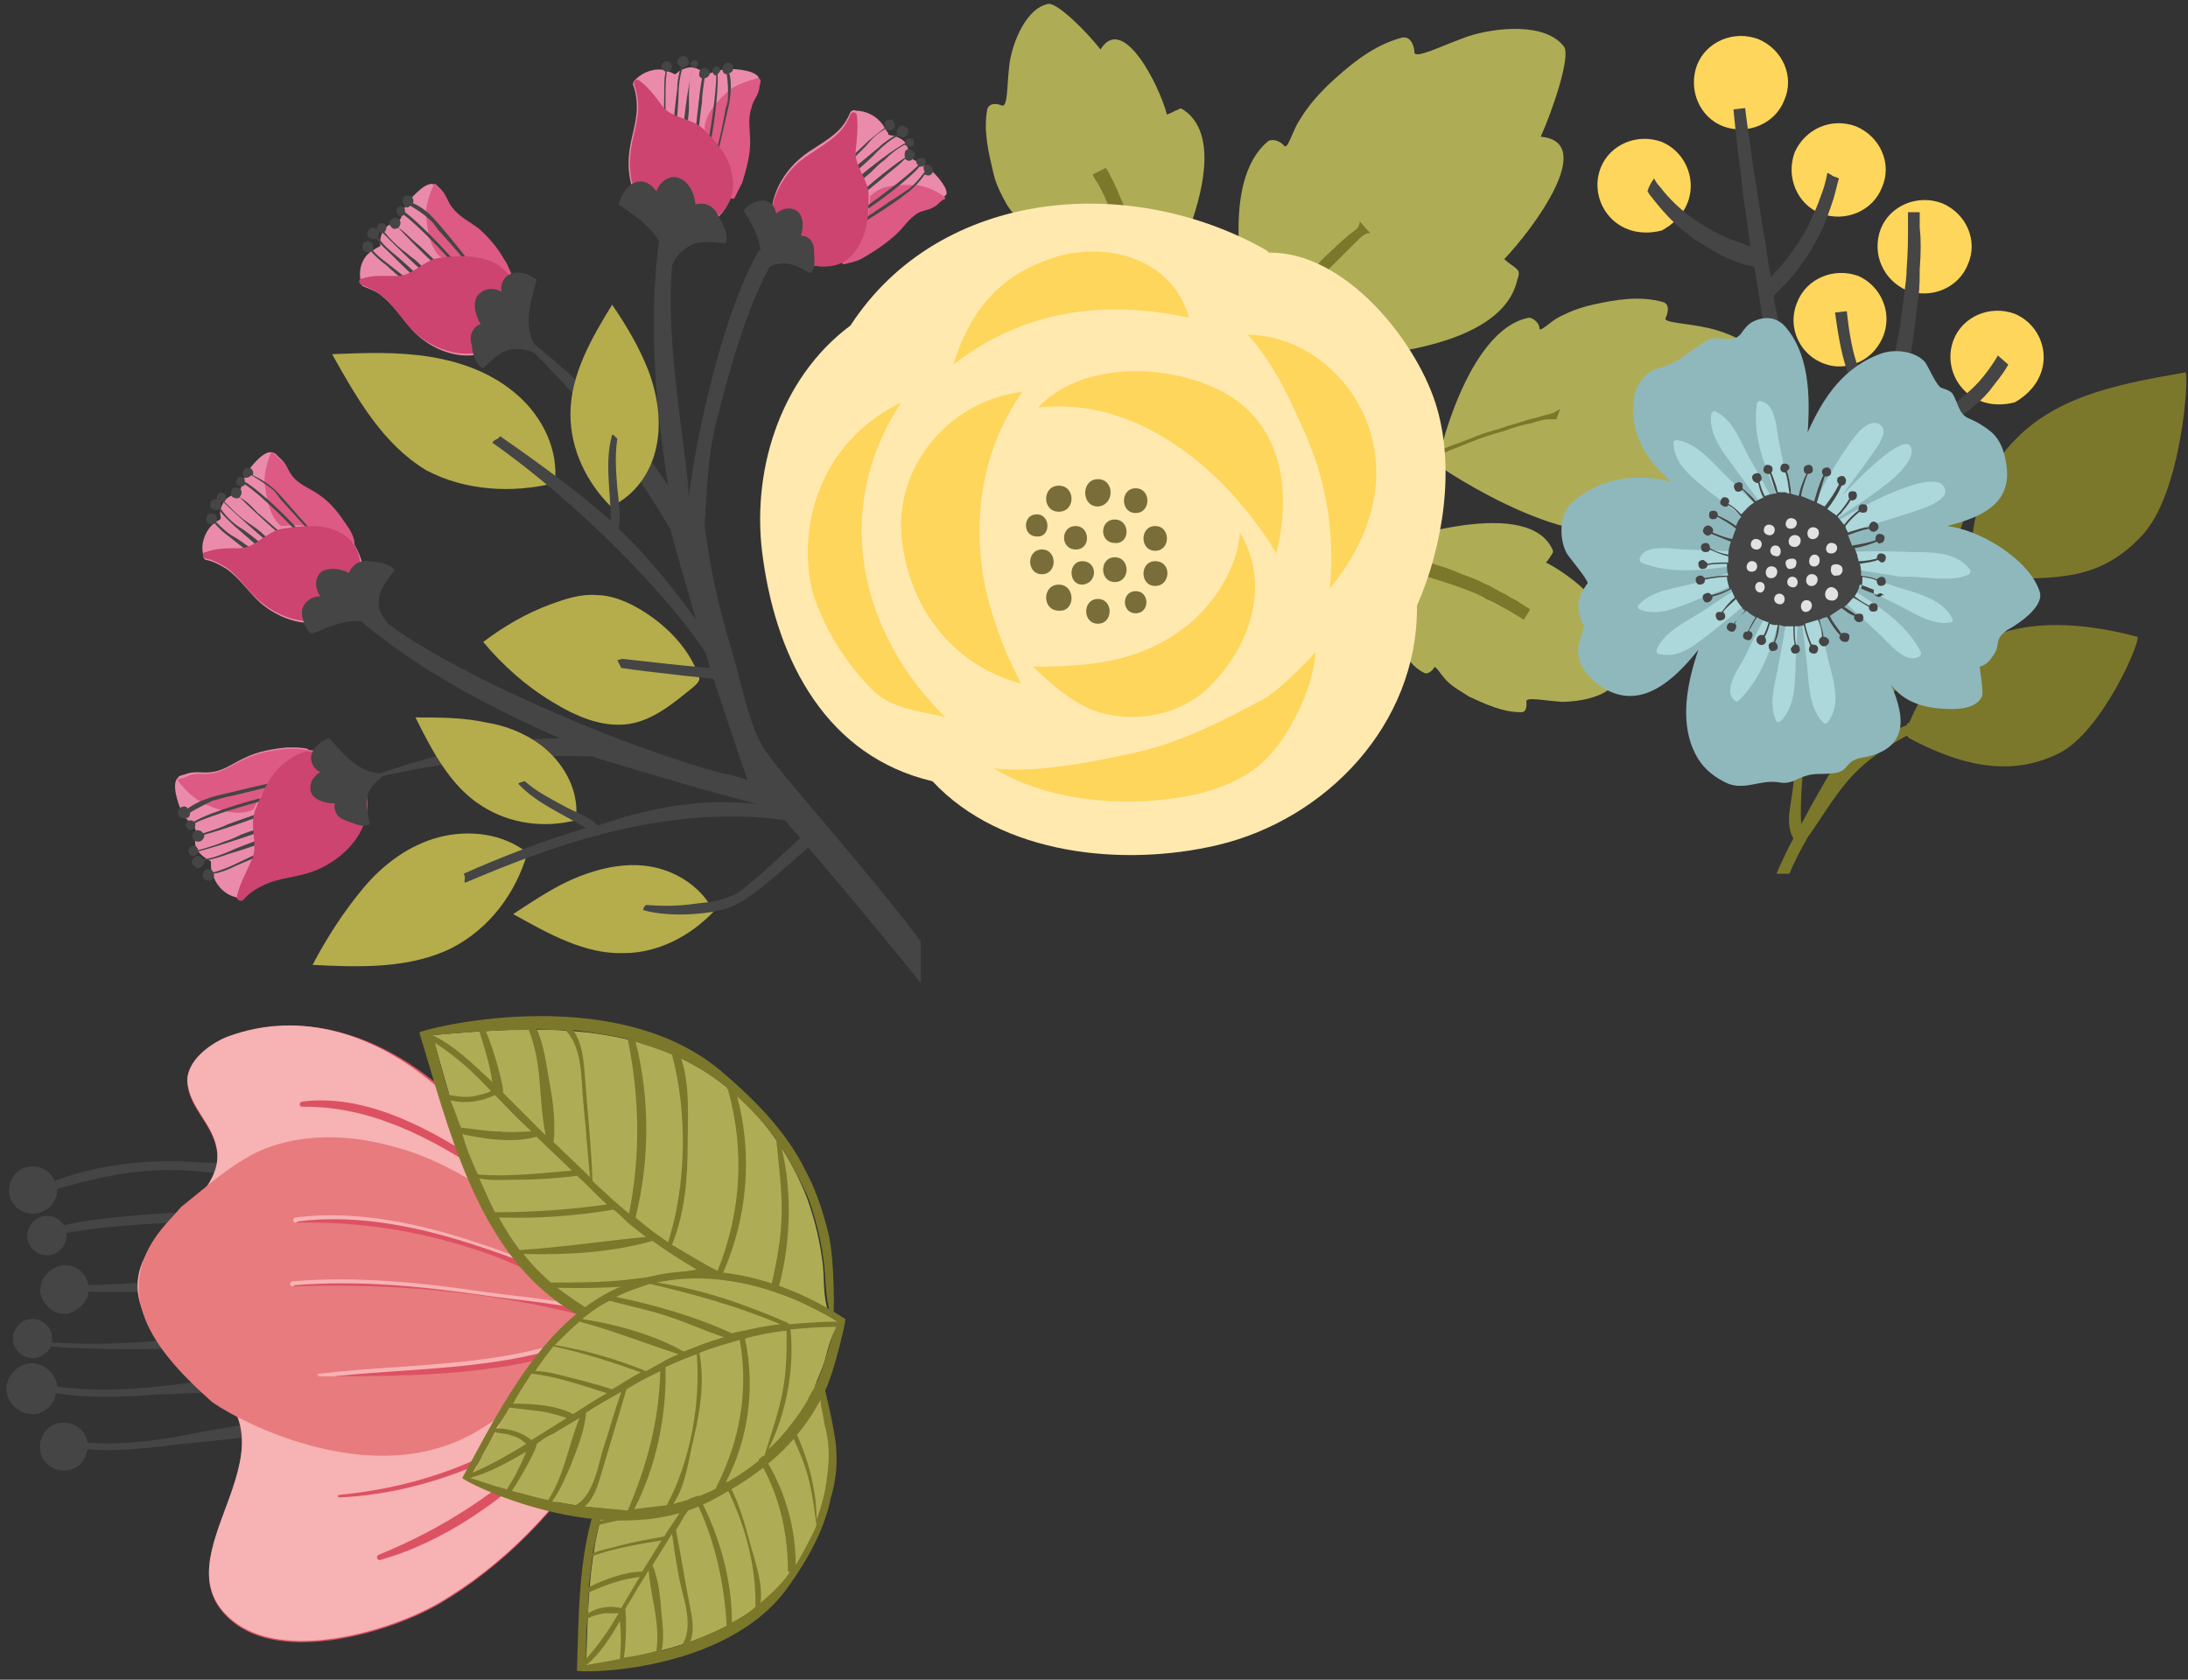 <?xml version="1.0" encoding="UTF-8"?>
<!DOCTYPE svg PUBLIC "-//W3C//DTD SVG 1.1//EN" "http://www.w3.org/Graphics/SVG/1.1/DTD/svg11.dtd">
<svg version="1.1" xmlns="http://www.w3.org/2000/svg" xmlns:xlink="http://www.w3.org/1999/xlink" width="168" height="129"  xml:space="preserve">
    <rect width="100%" height="100%" fill="#333333" stroke="none"/>
    <g id="pink-flower-group">
        <g id="pink-flower">
            <path fill="rgb(69, 69, 69)" d="M 33,102 C 33,101.7 33,101.4 33,101.1 32.6,101.2 32.2,101.3 31.8,101.4 31,101.6 18.9,102 18.1,102.1 16.4,102.4 14.6,102.7 12.9,102.9 9.9,103.2 7,103.3 4,103.1 4,102.9 4,102.8 4,102.6 3.9,101.8 3.1,101.2 2.3,101.3 1.5,101.4 0.9,102.2 1,103 1.1,103.8 1.9,104.4 2.7,104.3 3.2,104.2 3.7,103.9 3.9,103.4 9.9,104 27.1,103.3 33,102 Z M 33,102" />
            <path fill="rgb(69, 69, 69)" d="M 6.8,99.2 C 11.9,99.4 27.6,98.7 32.5,97.7 32.5,97.4 32.4,97.2 32.4,96.9 32.1,97 31.7,97.1 31.5,97.1 29.5,97.5 17,97.9 15,98.2 12.3,98.5 9.5,98.6 6.8,98.7 6.6,97.7 5.7,97 4.7,97.2 3.7,97.4 3,98.3 3.1,99.3 3.3,100.3 4.2,101 5.2,100.9 6.1,100.6 6.7,100 6.8,99.2 Z M 6.8,99.2" />
            <path fill="rgb(69, 69, 69)" d="M 5.1,94.7 L 5.1,94.7 C 10.5,93.6 27.1,93.3 32.6,94.3 32.6,94 32.5,93.7 32.5,93.4 27.1,92.5 10.3,92.8 4.9,94.1 4.6,93.6 4,93.3 3.4,93.4 2.6,93.5 2,94.3 2.1,95.1 2.2,95.9 3,96.5 3.8,96.4 4.6,96.3 5.2,95.5 5.1,94.7 Z M 5.1,94.7" />
            <path fill="rgb(69, 69, 69)" d="M 4.4,91.3 C 6.9,90.6 9.3,90 11.9,89.9 13.4,89.8 15,89.9 16.5,90.1 17.3,90.2 28.3,90.6 29.1,90.7 29.1,90.7 29.9,90.8 30.4,90.8 30.3,90.6 30.3,90.3 30.2,90.1 30.1,90.1 30,90.1 29.9,90.1 28.1,89.9 16,89.3 14.1,89.2 10.8,89.1 7.3,89.5 4.2,90.7 3.9,90 3.2,89.5 2.3,89.6 1.3,89.7 0.6,90.6 0.7,91.6 0.8,92.6 1.7,93.3 2.7,93.2 3.7,93.1 4.4,92.3 4.4,91.3 Z M 4.4,91.3" />
            <path fill="rgb(69, 69, 69)" d="M 32.9,105.4 C 32.9,105 32.9,104.6 32.9,104.2 30.3,104.9 16.5,105.9 13.7,106.3 10.7,106.7 7.5,106.9 4.4,106.5 L 4.4,106.4 C 4.2,105.3 3.2,104.6 2.2,104.7 1.1,104.9 0.4,105.9 0.5,106.9 0.7,108 1.7,108.7 2.7,108.6 3.5,108.5 4.2,107.8 4.3,107 6.8,107.4 9.5,107.3 12,107.1 15.2,107 29.8,106.4 32.9,105.4 Z M 32.9,105.4" />
            <path fill="rgb(69, 69, 69)" d="M 33.1,107.9 C 33.1,107.5 33,107.2 33,106.8 30.6,107.7 17.8,109.5 15.3,110 12.5,110.6 9.6,111 6.7,110.8 L 6.7,110.7 C 6.5,109.7 5.5,109.1 4.5,109.3 3.5,109.5 2.9,110.5 3.1,111.5 3.3,112.5 4.3,113.1 5.3,112.9 6.1,112.7 6.6,112.1 6.7,111.3 9.1,111.5 11.5,111.2 13.9,110.9 16.6,110.7 30.2,109.1 33.1,107.9 Z M 33.1,107.9" />
            <path fill="rgb(220, 82, 99)" d="M 33.5,83.2 C 29,79.5 23.2,77.5 17.5,79.7 16.2,80.2 14.2,81.6 14.4,83.3 14.6,85.1 16.2,86.3 16.6,88.1 17.3,90.9 14,93.2 12.4,94.9 8.1,99.4 12.2,103.3 16,106.1 23.4,111.6 11.9,119.6 17.8,124.5 21.7,127.8 29.9,125.4 33.7,123.2 38.5,120.4 43,115.9 45.9,110.9 53.7,96.6 39.5,88 33.5,83.2 Z M 33.5,83.2" />
            <path fill="rgb(247, 178, 179)" d="M 17.5,79.6 C 16.2,80.1 14.2,81.5 14.4,83.2 14.6,85 16.2,86.2 16.6,88 17.3,90.8 14,93.1 12.4,94.8 8.1,99.3 12.2,103.2 16,106 23.4,111.5 11.9,119.5 17.8,124.4 21.7,127.7 29.9,125.3 33.7,123.1 38.5,120.3 43,115.8 45.9,110.8 47.1,108.6 47.8,106.5 48.1,104.6 46.5,107.2 44.3,109.6 42.3,111.6 38.7,115.1 34.2,118.4 29.2,119.8 29,119.9 28.8,119.5 29.1,119.4 34,117.4 38.3,114.6 42.1,110.9 43.5,109.6 44.6,108.2 45.7,106.7 40.4,111.6 32.9,114.7 26.1,115 25.9,115 25.9,114.8 26.1,114.8 31.3,114.3 36.3,112.7 40.7,109.8 43.8,107.7 46.2,105.3 48.3,102.5 48.3,102.4 48.3,102.4 48.3,102.3 L 48.2,102.2 C 45.5,103.9 42.2,104.7 39.2,105.2 34.4,106 29.6,106 24.7,106 24.6,106 24.5,105.8 24.7,105.8 32.5,104.9 40.1,105.4 47,101.9 39.3,99.6 30.6,98.8 22.7,99.1 22.4,99.1 22.4,98.7 22.7,98.7 27.6,98.3 32.5,98.8 37.3,99.5 40.1,99.9 43.2,100.1 46,100.9 43.1,99 40.2,97.4 36.8,96.3 32.3,94.8 27.7,94.1 22.9,94.2 22.7,94.2 22.6,93.9 22.9,93.8 27.6,93.2 32.6,94.3 37,95.8 40.7,97 44.9,98.8 48,101.4 48.1,101.4 48.1,101.3 48.2,101.3 48.1,100.8 48,100.3 47.9,99.9 45.3,96.6 42.4,93.7 38.8,91.2 34.2,88 29,84.9 23.2,85 23,85 22.9,84.7 23.2,84.6 28.7,83.9 34.2,87.4 38.5,90.3 41.5,92.4 44.6,94.8 47.1,97.7 44.4,91.2 37.4,86.6 33.6,83.5 29,79.5 23.2,77.5 17.5,79.6 Z M 17.5,79.6" />
            <path fill="rgb(232, 123, 126)" d="M 19.7,88.5 C 17.5,89.6 15.8,91.2 13.9,92.7 13.4,93.3 12.8,93.9 12.4,94.4 8.2,99.6 12.4,104.2 16.2,107.6 17.1,108.4 28.7,115.3 37.3,109.5 39.5,108 46.5,105.5 47.7,102.1 45.1,103.6 41.9,104.4 39,104.9 34.2,105.7 29.4,105.7 24.5,105.7 24.4,105.7 24.3,105.5 24.5,105.5 32.3,104.6 39.9,105.1 46.8,101.6 39.1,99.3 30.4,98.5 22.5,98.8 22.2,98.8 22.2,98.4 22.5,98.4 27.4,98 32.3,98.5 37.1,99.2 39.9,99.6 43,99.8 45.8,100.6 42.9,98.7 40,97.1 36.6,96 32.1,94.5 27.5,93.8 22.7,93.9 22.5,93.9 22.4,93.6 22.7,93.5 27.4,92.9 32.4,94 36.8,95.5 40.5,96.7 44.7,98.5 47.8,101.1 47.7,100.2 47.2,99.2 46,98.2 41.1,94.1 36,89.5 30,88 26.7,87.1 22.9,87 19.7,88.5 Z M 19.7,88.5" />
        </g>
        <g id="pink-flower-leaves">
            <g>
                <path fill="rgb(174, 173, 86)" d="M 33.2,79.5 C 41,78.8 49.4,78.3 55.8,83.5 58.6,85.7 60.7,88.7 62,92.1 62.6,93.8 63,95.5 63.2,97.3 63.3,98.7 63.2,100 63.8,101.2 56.8,103.6 48.8,103.8 42.7,99 37.1,94.4 35.1,86.2 33.2,79.5 Z M 33.2,79.5" />
                <path fill="rgb(124, 120, 43)" d="M 63.6,94.7 C 63.2,93.1 62.7,91.5 61.9,90 60.4,86.9 57.9,84.4 55.3,82.2 46.9,75.2 32.2,79.1 32.2,79.3 34.4,86.5 36.5,95.6 43.1,100.2 49.2,104.4 57.2,104.2 63.9,101.6 64.1,101.6 64.1,96.7 63.6,94.7 Z M 59.6,87.5 C 59.8,89.6 60.1,91.6 60,93.8 59.9,95.7 59.5,97.5 59.1,99.3 57.8,98.9 56.6,98.3 55.5,97.8 57.4,93.5 57.8,88.7 56.6,84.2 57.7,85.2 58.7,86.3 59.6,87.5 Z M 55.8,83.5 L 55.8,83.5 C 55.8,83.6 55.8,83.6 55.9,83.7 57.2,88.4 56.9,93.1 55.1,97.6 53.9,97 52.8,96.3 51.6,95.6 52.6,93.1 52.8,90.5 52.8,87.9 52.8,85.9 53,83.3 52.3,81.3 53.5,81.9 54.7,82.6 55.8,83.5 Z M 51.6,81 C 52.8,85.5 52.7,91 51.3,95.4 50.4,94.8 49.6,94.2 48.8,93.5 49.9,89.1 49.9,84.3 48.8,80 49.7,80.3 50.7,80.6 51.6,81 Z M 48.2,79.8 C 49.1,84.3 49.2,88.6 48.3,93.2 47.9,92.9 47.5,92.5 47,92.1 46.5,91.6 46,91.2 45.5,90.7 45.4,88 45.1,85.3 44.9,82.5 44.8,81.3 44.7,80.1 44,79.1 45.5,79.3 46.9,79.5 48.2,79.8 Z M 43.4,79.1 C 44.8,80.5 44.6,83.1 44.8,84.8 45,86.7 45.1,88.5 45.3,90.4 44.4,89.5 43.4,88.6 42.5,87.7 42.7,86 42.4,84.2 42.1,82.6 41.9,81.4 41.7,80.1 41.2,79 41.9,79.1 42.6,79.1 43.4,79.1 Z M 40.6,79.1 C 41.7,81.9 41.3,84.3 41.9,87.2 41.1,86.4 40.7,86 39.9,85.2 39.5,84.8 39,84.3 38.6,83.9 38.8,83.8 37.9,80.5 37.3,79.2 38.4,79.1 39.5,79.1 40.6,79.1 Z M 33.2,79.5 C 34.4,79.4 35.6,79.3 36.8,79.2 37.2,80.5 37.6,81.7 37.8,83.1 36.3,81.7 34.9,80.3 33.2,79.5 L 33.2,79.5 Z M 33.4,80.1 C 35,81.1 36.4,82.4 37.7,83.8 37.3,84 36.8,84.1 36.3,84.2 35.7,84.3 35.1,84.2 34.5,84.1 34.1,82.8 33.7,81.4 33.4,80.1 Z M 34.6,84.5 C 35.7,84.8 37,84.6 38,84.1 38.8,84.9 39.6,85.8 40.5,86.6 40.6,86.7 40.7,86.8 40.8,86.9 40,86.9 39.2,87 38.4,86.9 37.4,86.9 36.4,86.7 35.4,86.6 35.1,85.9 34.9,85.2 34.6,84.5 Z M 35.5,87.1 C 37.2,87.5 39.5,87.8 41.2,87.3 42.1,88.2 43,89 43.9,89.9 41.5,90.1 39,90.4 36.7,90.2 36.2,89.2 35.8,88.1 35.5,87.1 Z M 36.8,90.5 C 37.7,90.7 38.7,90.6 39.7,90.6 41.2,90.6 42.8,90.5 44.3,90.3 L 44.3,90.3 C 45.1,91 45.8,91.8 46.6,92.5 43.8,92.9 40.9,93.1 38,93.1 37.6,92.3 37.2,91.4 36.8,90.5 Z M 38.3,93.5 C 41.2,93.6 44.2,93.4 47.1,92.9 47.5,93.2 47.9,93.6 48.2,93.9 48.7,94.3 49.2,94.7 49.6,95 46.3,95.3 43.2,95.8 39.9,96 39.3,95.2 38.8,94.4 38.3,93.5 Z M 40.2,96.3 C 43.4,96.4 47,96.2 50.1,95.3 51.2,96.1 52.3,96.8 53.5,97.5 51.7,97.8 49.9,98.1 48,98.3 46.1,98.5 44.2,98.5 42.3,98.5 41.5,97.8 40.8,97.1 40.2,96.3 Z M 42.8,98.9 C 42.7,98.9 42.7,98.9 42.8,98.9 46.4,99 50.5,98.8 54.1,97.8 54.4,98 54.7,98.1 55,98.2 55,98.2 55.1,98.2 55.1,98.3 56.2,98.8 57.2,99.3 58.3,99.7 54.1,100.5 49.9,100.7 45.6,100.8 44.6,100.2 43.7,99.6 42.8,98.9 Z M 46.3,101.1 C 50.6,101.4 55,101 59.1,100.1 59.2,100.1 59.2,100.1 59.2,100 60.6,100.5 62,100.9 63.5,101.2 57.9,103.1 51.7,103.5 46.3,101.1 Z M 59.6,99.5 C 60.7,96 60.9,91.7 60,88.1 60.8,89.4 61.5,90.7 62.1,92.1 62.7,93.8 63.1,95.5 63.3,97.3 63.4,98.5 63.4,99.6 63.7,100.7 62.2,100.3 60.9,99.9 59.6,99.5 Z M 59.6,99.5" />
            </g>
            <g>
                <path fill="rgb(174, 173, 86)" d="M 45,127.9 C 50.8,127 57,125.7 60.7,120.8 62.3,118.7 63.3,116.1 63.6,113.4 63.8,112.1 63.7,110.7 63.5,109.4 63.3,108.4 63,107.5 63.2,106.5 57.7,106 51.8,107.4 48.3,112 45.1,116.3 45.2,122.7 45,127.9 Z M 45,127.9" />
                <path fill="rgb(124, 120, 43)" d="M 64.2,111.2 C 64.1,109.7 63.2,106.1 63.2,106.2 57.8,105.6 52,106.9 48.3,111.1 44.3,115.6 44.5,122.6 44.3,128.3 44.3,128.5 55.7,128.6 60.5,121.9 62,119.8 63.3,117.5 63.8,115 64.2,113.7 64.3,112.4 64.2,111.2 Z M 63,106.5 C 62,107 61,107.6 60.1,108.2 L 60,108.2 C 56.8,108.4 53.5,108.8 50.5,109.9 53.9,107 58.5,106.1 63,106.5 Z M 48.3,112 C 48.8,111.3 49.4,110.7 50,110.2 53.1,109.5 56.2,108.8 59.4,108.6 58.7,109.1 58,109.6 57.3,110.2 57.3,110.2 57.2,110.2 57.2,110.3 57,110.5 56.8,110.6 56.7,110.8 53.9,110.7 50.9,111.2 48.3,112 48.3,112.1 48.3,112 48.3,112 Z M 48,112.4 C 49.4,112.1 50.8,111.7 52.2,111.5 53.6,111.3 55,111.2 56.3,111.1 55.6,111.8 54.9,112.5 54.2,113.3 51.8,113.2 49.1,113.7 46.8,114.4 47.2,113.7 47.6,113.1 48,112.4 Z M 46.8,114.7 C 49.2,114.2 51.6,114 54,113.6 53.7,114 53.4,114.3 53.2,114.7 53,115 52.8,115.3 52.6,115.6 50.4,115.8 48.2,116.2 46.1,116.8 46.3,116.1 46.5,115.3 46.8,114.7 Z M 46,117.1 C 48.1,116.6 50.2,116.2 52.3,116 51.9,116.7 51.4,117.3 51,118 L 51,118 C 49.9,118.2 48.7,118.4 47.6,118.7 46.9,118.9 46.2,119 45.5,119.3 45.7,118.5 45.8,117.8 46,117.1 Z M 45.5,119.5 C 47.2,118.9 49,118.6 50.8,118.3 50.3,119.1 49.8,119.9 49.3,120.7 48,120.7 46.4,121.3 45.2,121.9 45.3,121.1 45.4,120.3 45.5,119.5 Z M 45.2,122.3 C 45.9,122 46.6,121.7 47.3,121.5 47.9,121.3 48.5,121.2 49.1,121.1 49.1,121.2 49,121.3 49,121.3 48.6,122 48.1,122.8 47.7,123.5 46.9,123.3 45.9,123.4 45.2,123.9 45.1,123.4 45.2,122.9 45.2,122.3 Z M 45.1,124.3 C 45.5,124.1 45.9,124 46.4,123.9 46.8,123.9 47.1,123.9 47.5,123.9 46.8,125.1 46,126.3 45,127.4 45,126.4 45,125.3 45.1,124.3 Z M 47.6,127.4 C 46.7,127.6 45.8,127.7 45,127.9 L 45,127.9 C 46.1,127 46.9,125.7 47.6,124.5 47.7,125.5 47.7,126.4 47.6,127.4 Z M 50.4,126.8 C 49.6,127 48.8,127.2 47.9,127.3 48.1,126.2 48.1,123.7 48,123.6 48.2,123.2 48.5,122.8 48.7,122.4 49.1,121.7 49.4,121.3 49.8,120.6 50,122.9 50.7,124.6 50.4,126.8 Z M 52.4,126.3 C 51.9,126.5 51.3,126.6 50.8,126.8 51,125.9 50.9,124.9 50.8,124 50.7,122.7 50.6,121.4 50.1,120.2 50.6,119.4 51.1,118.6 51.6,117.8 51.8,119.2 52,120.6 52.3,121.9 52.6,123.1 53.2,125 52.4,126.3 Z M 53,126.1 C 53.3,125.3 53.2,124.4 53,123.5 52.6,121.5 52.3,119.5 51.9,117.5 52.2,117.1 52.4,116.6 52.7,116.2 52.9,115.9 53.2,115.5 53.4,115.2 54.9,118.3 55.6,121.5 55.8,124.9 54.9,125.3 54,125.7 53,126.1 Z M 56.2,124.6 C 56.2,121.2 55.2,117.8 53.6,114.8 54.1,114.2 54.6,113.6 55.1,113 56.9,116 58.1,119.9 58,123.4 57.5,123.9 56.8,124.3 56.2,124.6 Z M 60.6,120.8 C 60,121.7 59.2,122.4 58.4,123.1 58.6,121.5 57.9,119.7 57.5,118.2 57,116.3 56.4,114.4 55.2,112.8 55.9,112.1 56.6,111.4 57.3,110.7 59.5,113.6 60.5,117 60.5,120.7 60.6,120.7 60.7,120.7 60.6,120.8 60.7,120.7 60.6,120.8 60.6,120.8 Z M 61.1,120.2 C 61.1,116.7 59.9,113.3 57.7,110.5 58.5,109.9 59.2,109.3 60.1,108.7 60.7,110 61.3,111.2 61.8,112.6 62.3,114.1 62.5,115.7 62.7,117.2 62.2,118.2 61.7,119.2 61.1,120.2 Z M 63.5,113.4 C 63.4,114.5 63.1,115.6 62.7,116.7 62.7,113.9 61.7,110.8 60.3,108.5 61.2,107.9 62.1,107.4 63,106.9 62.9,107.7 63.2,108.5 63.3,109.4 63.7,110.7 63.7,112.1 63.5,113.4 Z M 63.5,113.4" />
            </g>
            <g>
                <path fill="rgb(174, 173, 86)" d="M 36.1,113.5 C 42.2,115.5 48.8,117.3 54.9,114.3 57.5,113 59.8,111 61.4,108.5 62.2,107.3 62.8,106 63.3,104.6 63.6,103.5 63.8,102.5 64.5,101.6 59.3,98.4 52.9,96.8 47.2,99.6 41.9,102.3 38.9,108.5 36.1,113.5 Z M 36.1,113.5" />
                <path fill="rgb(124, 120, 43)" d="M 47.9,98.7 C 41.8,101.2 38.5,108 35.5,113.5 35.4,113.7 46.5,119.4 54.5,115.3 57,114 59.4,112.4 61.2,110.2 62.1,109.1 62.8,108 63.4,106.7 64.1,105.2 65,101.3 64.9,101.3 59.9,98 53.5,96.4 47.9,98.7 Z M 64.3,101.5 C 63.1,101.5 61.9,101.6 60.6,101.7 L 60.5,101.6 C 57.3,100.2 53.9,99 50.4,98.5 55.2,97.5 60.2,99 64.3,101.5 Z M 47.3,99.6 C 48.1,99.2 49,98.9 49.9,98.6 53.3,99.4 56.6,100.3 59.9,101.7 58.9,101.8 58,102 57.1,102.2 L 57,102.2 C 56.7,102.3 56.5,102.3 56.2,102.4 53.4,101.1 50.2,100.2 47.3,99.6 47.2,99.7 47.2,99.7 47.3,99.6 Z M 46.8,99.9 C 48.3,100.3 49.8,100.6 51.3,101.1 52.8,101.6 54.1,102.2 55.6,102.7 54.5,103 53.5,103.4 52.5,103.8 50.2,102.5 47.3,101.7 44.7,101.3 45.3,100.8 46,100.3 46.8,99.9 Z M 44.5,101.5 C 47.1,102.2 49.6,103.2 52.1,104 51.6,104.2 51.2,104.4 50.7,104.7 50.3,104.9 50,105.1 49.6,105.3 47.4,104.4 45,103.7 42.6,103.3 43.3,102.6 43.9,102 44.5,101.5 Z M 42.5,103.4 C 44.8,103.9 47,104.6 49.2,105.4 48.4,105.8 47.7,106.3 47,106.7 L 47,106.7 C 45.8,106.3 44.6,106 43.4,105.7 42.6,105.5 41.9,105.3 41.1,105.3 41.5,104.7 42,104 42.5,103.4 Z M 40.8,105.5 C 42.7,105.7 44.7,106.4 46.6,107 45.7,107.5 44.8,108.1 44,108.6 42.7,107.9 40.8,107.8 39.4,107.8 39.8,107 40.3,106.3 40.8,105.5 Z M 39.1,108.1 C 39.9,108.2 40.8,108.3 41.6,108.4 42.2,108.5 42.9,108.7 43.5,108.9 43.4,109 43.3,109 43.2,109.1 42.4,109.6 41.6,110.1 40.8,110.6 40.1,110 39.1,109.7 38.1,109.7 38.5,109.2 38.8,108.7 39.1,108.1 Z M 38,110 C 38.5,110.1 39,110.1 39.4,110.3 39.8,110.4 40.1,110.6 40.4,110.9 39.1,111.7 37.7,112.5 36.3,113.1 36.9,112 37.5,111 38,110 Z M 36.1,113.5 L 36.1,113.5 C 37.6,113.1 39,112.3 40.4,111.5 40,112.5 39.5,113.5 38.9,114.4 38,114.1 37,113.8 36.1,113.5 Z M 39.3,114.5 C 40,113.5 41.3,111.1 41.2,110.9 41.6,110.6 42,110.3 42.5,110.1 43.3,109.6 43.7,109.4 44.5,108.9 43.6,111.1 43.4,113.1 42.1,115.2 41.1,115 40.2,114.7 39.3,114.5 Z M 44.2,115.6 C 43.6,115.5 43,115.4 42.4,115.3 43,114.5 43.4,113.5 43.8,112.6 44.3,111.3 44.9,109.9 45,108.5 45.9,107.9 46.8,107.4 47.7,106.9 47.2,108.3 46.8,109.8 46.3,111.3 45.9,112.6 45.6,114.8 44.2,115.6 Z M 44.9,115.7 C 45.6,115.1 45.9,114.1 46.2,113.1 46.8,111 47.5,108.8 48.1,106.7 48.6,106.4 49.1,106.1 49.5,105.9 49.9,105.7 50.3,105.5 50.7,105.3 50.6,109.1 49.7,112.5 48.2,116 47.1,115.9 46,115.8 44.9,115.7 Z M 48.7,115.9 C 50.4,112.6 51.2,108.7 51.1,105 51.9,104.6 52.7,104.3 53.5,104 53.8,107.8 53,112.2 51.2,115.6 50.3,115.7 49.5,115.8 48.7,115.9 Z M 55,114.3 L 55,114.3 C 53.9,114.9 52.8,115.2 51.7,115.5 52.7,114 52.9,111.9 53.3,110.3 53.8,108.2 54.1,106 53.7,103.9 54.7,103.5 55.8,103.2 56.8,102.9 57.5,106.8 56.8,110.7 55,114.2 55,114.2 55,114.2 55,114.3 Z M 55.7,113.9 C 57.5,110.5 58,106.5 57.2,102.8 58.3,102.5 59.3,102.3 60.4,102.2 60.4,103.7 60.4,105.3 60.1,106.8 59.8,108.5 59.2,110.1 58.7,111.8 57.8,112.6 56.8,113.3 55.7,113.9 Z M 63.3,104.6 C 62.9,106 62.2,107.3 61.4,108.5 60.7,109.5 59.9,110.5 59,111.3 60.4,108.5 61,105.1 60.7,102.1 61.8,102 63,101.9 64.2,101.9 63.8,102.8 63.6,103.7 63.3,104.6 Z M 63.3,104.6" />
            </g>
        </g>
    </g>
    <g id="branch-group">
        <g>
            <path fill="rgb(235, 139, 172)" d="M 27.6,59.6 C 27.6,59.6 27.1,58.8 26.3,58.4 25.6,57.8 24.6,57.7 23.7,57.6 L 23.6,57.5 C 23.1,57.4 22.6,57.4 22.1,57.4 21,57.5 19.8,57.7 18.8,58.2 17.9,58.6 17.2,59.2 16.2,59.3 15.6,59.4 15.1,59.2 14.4,59.4 14.2,59.5 14,59.5 13.8,59.6 13.8,59.6 13.7,59.6 13.7,59.7 13.1,60.1 13.7,61.8 13.9,62.2 14.1,62.7 14.5,63.1 14.9,63.5 15.2,63.8 14.9,64.5 15,64.9 15.1,65.4 15.5,65.7 15.9,66 15.9,66 16.2,66.1 16.2,66.2 16.2,66.3 16.2,66.4 16.2,66.4 16.2,66.6 16.2,66.8 16.3,67 16.5,67.9 17.2,68.7 18.1,68.9 18.2,69 18.4,69 18.5,68.9 18.9,68.5 19.4,68.1 20,67.8 21.3,67.2 22.6,67.2 23.9,66.7 27,65.8 29.3,62.7 27.6,59.6 Z M 27.6,59.6" />
            <path fill="rgb(220, 90, 132)" d="M 16.2,59.4 C 17.1,59.3 17.9,58.7 18.8,58.3 19.8,57.8 21,57.6 22.1,57.5 22.6,57.5 23.1,57.5 23.6,57.6 23.8,57.6 23.8,57.8 23.6,57.9 22.7,58.3 21.8,59.1 21.1,59.7 20.4,60.4 19.9,61.2 19.5,62.1 L 19.4,62.2 C 17.9,62.9 15.7,61.7 15.6,61.7 14.9,61.3 14.2,60.7 13.7,60 13.6,59.9 13.7,59.8 13.8,59.8 14,59.8 14.2,59.7 14.4,59.6 15.1,59.3 15.6,59.5 16.2,59.4 Z M 16.2,59.4" />
            <path fill="rgb(69, 69, 69)" d="M 22.1,63 C 22.1,62.9 22.1,62.9 22,62.8 21.9,62.9 21.8,62.9 21.7,63 21.5,63.1 18.7,64 18.5,64.1 18.1,64.3 17.7,64.5 17.3,64.6 16.6,64.9 15.9,65.1 15.2,65.3 L 15.2,65.2 C 15.1,65 14.9,64.9 14.7,65 14.5,65.1 14.4,65.3 14.5,65.5 14.6,65.7 14.8,65.8 15,65.7 15.1,65.6 15.2,65.5 15.2,65.4 16.7,65 20.8,63.7 22.1,63 Z M 22.1,63" />
            <path fill="rgb(69, 69, 69)" d="M 15.7,64.1 C 16.9,63.8 20.6,62.5 21.7,62 21.7,61.9 21.6,61.9 21.6,61.8 21.5,61.8 21.5,61.9 21.4,61.9 21,62.1 18,63.1 17.5,63.3 16.9,63.6 16.2,63.8 15.6,64 15.5,63.8 15.2,63.7 15,63.8 14.8,63.9 14.7,64.2 14.8,64.4 14.9,64.6 15.2,64.7 15.4,64.6 15.6,64.5 15.7,64.3 15.7,64.1 Z M 15.7,64.1" />
            <path fill="rgb(69, 69, 69)" d="M 15,63.2 C 14.9,63.2 14.9,63.2 15,63.2 16.2,62.6 20.2,61.4 21.5,61.2 21.5,61.1 21.4,61.1 21.4,61 20,61.2 16,62.4 14.9,63.1 14.8,63 14.6,63 14.5,63 14.3,63.1 14.2,63.3 14.3,63.5 14.4,63.7 14.6,63.8 14.8,63.7 15,63.6 15,63.4 15,63.2 Z M 15,63.2" />
            <path fill="rgb(69, 69, 69)" d="M 14.6,62.4 C 15.1,62.1 15.7,61.8 16.3,61.5 16.7,61.4 17,61.3 17.4,61.2 17.6,61.2 20.3,60.5 20.4,60.5 20.4,60.5 20.6,60.5 20.7,60.4 20.7,60.3 20.6,60.3 20.6,60.2 20.6,60.2 20.6,60.2 20.5,60.2 20,60.3 17.1,61 16.7,61.1 15.9,61.3 15.1,61.6 14.4,62.1 14.3,61.9 14.1,61.9 13.9,62 13.7,62.1 13.6,62.4 13.7,62.6 13.8,62.8 14.1,62.9 14.3,62.8 14.5,62.9 14.6,62.6 14.6,62.4 Z M 14.6,62.4" />
            <path fill="rgb(69, 69, 69)" d="M 22.3,63.8 C 22.3,63.7 22.2,63.6 22.2,63.5 21.6,63.9 18.4,65 17.8,65.3 17.1,65.6 16.4,65.9 15.6,66 L 15.6,66 C 15.5,65.8 15.2,65.6 15,65.8 14.8,65.9 14.6,66.2 14.8,66.4 15,66.6 15.2,66.8 15.4,66.6 15.6,66.5 15.7,66.3 15.7,66.1 16.3,66 17,65.8 17.5,65.6 18.2,65.4 21.7,64.3 22.3,63.8 Z M 22.3,63.8" />
            <path fill="rgb(69, 69, 69)" d="M 22.5,64.4 C 22.5,64.3 22.4,64.2 22.4,64.2 21.9,64.6 19,65.9 18.4,66.2 17.8,66.5 17.1,66.8 16.4,67 L 16.4,67 C 16.3,66.8 16,66.7 15.8,66.8 15.6,66.9 15.5,67.2 15.6,67.4 15.7,67.6 16,67.7 16.2,67.6 16.4,67.5 16.5,67.3 16.4,67.1 17,67 17.5,66.8 18.1,66.5 18.8,66.2 21.9,64.9 22.5,64.4 Z M 22.5,64.4" />
            <path fill="rgb(204, 68, 111)" d="M 27.6,59.6 C 29.4,62.7 27,65.8 24.1,66.9 22.8,67.4 21.4,67.4 20.2,68 19.6,68.3 19.1,68.6 18.7,69.1 18.5,69.3 18.1,69.1 18.2,68.8 18.4,67.9 18.9,67 19.3,66.1 19.9,65 19.1,63.5 19.6,62.2 20.2,60.7 20.8,59.3 22.1,58.4 24.8,56.3 27.5,59.5 27.6,59.6 Z M 27.6,59.6" />
        </g>
        <g>
            <path fill="rgb(235, 139, 172)" d="M 21.5,35.2 C 21.4,35.1 21.2,34.9 21.1,34.8 L 21,34.8 C 20.4,34.4 19.3,35.8 19.1,36.1 18.8,36.5 18.6,37 18.5,37.5 18.4,37.9 17.7,38 17.4,38.3 17.1,38.6 16.9,39 16.9,39.5 16.9,39.5 17,39.8 16.9,39.9 16.8,39.9 16.8,40 16.7,40 16.5,40.1 16.4,40.2 16.3,40.3 15.7,40.9 15.4,41.8 15.6,42.6 15.6,42.7 15.6,42.9 15.8,43 16.4,43.1 16.9,43.4 17.4,43.7 18.4,44.4 19.1,45.5 20,46.3 22.2,48.2 25.7,48.7 27.4,45.8 27.4,45.8 27.8,45.1 27.8,44.2 28,43.4 27.6,42.5 27.2,41.8 L 27.2,41.7 C 27,41.3 26.8,40.9 26.6,40.5 26,39.6 25.3,38.8 24.5,38.2 23.8,37.7 23,37.4 22.4,36.7 22.1,36.1 22,35.6 21.5,35.2 Z M 21.5,35.2" />
            <path fill="rgb(220, 90, 132)" d="M 22.4,36.5 C 22.9,37.2 23.8,37.5 24.5,38 25.4,38.6 26,39.4 26.6,40.3 26.9,40.7 27.1,41.1 27.2,41.5 27.3,41.6 27.1,41.7 27,41.7 26.2,41.1 25.3,40.8 24.4,40.6 23.5,40.3 22.6,40.3 21.7,40.4 L 21.6,40.4 C 20.4,39.5 20.4,37.2 20.3,37.1 20.3,36.3 20.5,35.5 20.8,34.8 20.8,34.7 21,34.7 21,34.8 21.1,34.9 21.3,35.1 21.4,35.2 22,35.6 22.1,36.1 22.4,36.5 Z M 22.4,36.5" />
            <path fill="rgb(69, 69, 69)" d="M 22.2,42.9 L 22.3,42.8 C 22.2,42.8 22.1,42.7 22.1,42.7 21.9,42.6 19.9,40.7 19.7,40.6 19.4,40.4 19,40.1 18.7,39.9 18.2,39.5 17.7,39 17.2,38.5 17.2,38.5 17.3,38.5 17.3,38.4 17.4,38.2 17.4,38 17.2,37.9 17,37.8 16.8,37.8 16.7,38 16.6,38.2 16.6,38.4 16.8,38.5 16.9,38.6 17,38.6 17.1,38.5 18.1,39.5 21,42.1 22.2,42.9 Z M 22.2,42.9" />
            <path fill="rgb(69, 69, 69)" d="M 18.4,38.2 C 19.2,39 21.9,41.5 22.8,42.1 L 22.9,42 C 22.8,42 22.8,41.9 22.7,41.9 22.3,41.6 20.2,39.7 19.8,39.4 19.4,39 19,38.5 18.4,38.2 18.6,37.9 18.6,37.7 18.4,37.5 18.2,37.4 17.9,37.4 17.8,37.6 17.7,37.8 17.7,38.1 17.9,38.2 18.1,38.3 18.3,38.3 18.4,38.2 Z M 18.4,38.2" />
            <path fill="rgb(69, 69, 69)" d="M 18.8,37.2 L 18.8,37.2 C 19.9,37.9 22.6,40.5 23.3,41.5 23.3,41.4 23.4,41.4 23.4,41.3 22.7,40.3 19.9,37.6 18.8,37 18.8,36.9 18.8,36.7 18.7,36.7 18.5,36.6 18.3,36.6 18.2,36.8 18.1,37 18.1,37.2 18.3,37.3 18.5,37.4 18.7,37.4 18.8,37.2 Z M 18.8,37.2" />
            <path fill="rgb(69, 69, 69)" d="M 19.3,36.5 C 19.8,36.8 20.3,37.1 20.8,37.5 21.1,37.7 21.3,38 21.5,38.3 21.6,38.4 23.3,40.3 23.4,40.4 23.4,40.4 23.5,40.5 23.6,40.6 L 23.7,40.5 23.7,40.5 C 23.4,40.2 21.6,38.1 21.3,37.8 20.8,37.3 20.1,36.8 19.4,36.5 19.5,36.3 19.4,36.1 19.3,36 19.1,35.9 18.9,35.9 18.7,36.1 18.6,36.3 18.6,36.5 18.8,36.7 18.9,36.7 19.1,36.7 19.3,36.5 Z M 19.3,36.5" />
            <path fill="rgb(69, 69, 69)" d="M 21.7,43.4 C 21.8,43.3 21.8,43.3 21.9,43.2 21.4,42.9 19,40.8 18.4,40.5 17.8,40.1 17.3,39.6 16.9,39 L 16.9,39 C 17,38.8 17,38.5 16.8,38.4 16.6,38.3 16.3,38.3 16.2,38.5 16.1,38.7 16.1,39 16.3,39.1 16.5,39.2 16.7,39.2 16.8,39.1 17.1,39.6 17.6,40 18,40.4 18.5,40.8 21,43.1 21.7,43.4 Z M 21.7,43.4" />
            <path fill="rgb(69, 69, 69)" d="M 21.3,43.8 C 21.3,43.7 21.4,43.7 21.5,43.6 21,43.4 18.6,41.6 18.1,41.3 17.5,41 17,40.5 16.6,40.1 L 16.6,40.1 C 16.7,39.9 16.7,39.6 16.5,39.5 16.3,39.4 16,39.4 15.9,39.6 15.8,39.8 15.8,40.1 16,40.2 16.2,40.3 16.3,40.3 16.5,40.2 16.8,40.6 17.3,41 17.7,41.3 18.2,41.7 20.6,43.6 21.3,43.8 Z M 21.3,43.8" />
            <path fill="rgb(204, 68, 111)" d="M 27.4,45.7 C 25.7,48.5 22.2,48.1 20,46.2 19,45.4 18.4,44.3 17.4,43.6 16.9,43.3 16.4,43 15.8,42.9 15.5,42.8 15.5,42.4 15.8,42.4 16.6,42.1 17.5,42.1 18.5,42.1 19.7,42 20.5,40.8 21.7,40.6 23.1,40.4 24.6,40.2 25.9,40.8 28.7,42 27.4,45.6 27.4,45.7 Z M 27.4,45.7" />
        </g>
        <g id="blossom3">
            <path fill="rgb(235, 139, 172)" d="M 39.3,21.3 L 39.3,21.2 C 39.1,20.8 39,20.4 38.7,20 38.1,19.1 37.5,18.3 36.7,17.6 36,17.1 35.2,16.7 34.7,16 34.4,15.5 34.3,15.1 33.9,14.6 33.8,14.5 33.6,14.3 33.5,14.2 L 33.4,14.2 C 32.8,13.8 31.7,15.1 31.4,15.4 31.1,15.8 30.9,16.3 30.8,16.7 30.7,17.1 30,17.1 29.7,17.4 29.4,17.7 29.2,18.1 29.2,18.5 29.2,18.5 29.2,18.8 29.2,18.9 29.1,18.9 29.1,19 29,19 28.8,19.1 28.7,19.2 28.5,19.3 27.8,19.8 27.5,20.7 27.7,21.6 27.7,21.7 27.7,21.9 27.9,22 28.4,22.2 29,22.4 29.4,22.8 30.4,23.6 31,24.7 31.9,25.6 34,27.6 37.5,28.2 39.3,25.4 39.3,25.4 39.7,24.7 39.8,23.8 39.9,23 39.6,22.1 39.3,21.3 Z M 39.3,21.3" />
            <path fill="rgb(220, 90, 132)" d="M 34.7,15.9 C 35.2,16.6 36,17 36.7,17.5 37.5,18.2 38.2,19 38.7,19.9 39,20.3 39.1,20.7 39.3,21.1 39.3,21.2 39.2,21.3 39.1,21.3 38.3,20.7 37.4,20.3 36.6,20.1 35.7,19.8 34.8,19.7 34,19.8 L 33.9,19.8 C 32.7,18.9 32.8,16.6 32.7,16.5 32.7,15.7 33,14.9 33.3,14.2 33.3,14.1 33.5,14.1 33.5,14.2 33.6,14.3 33.7,14.5 33.9,14.6 34.3,15 34.3,15.5 34.7,15.9 Z M 34.7,15.9" />
            <path fill="rgb(69, 69, 69)" d="M 34.2,22.3 L 34.3,22.2 C 34.2,22.2 34.1,22.1 34.1,22.1 33.9,22 32,20 31.8,19.9 31.5,19.7 31.2,19.4 30.9,19.2 30.4,18.8 29.9,18.3 29.5,17.8 29.5,17.8 29.6,17.8 29.6,17.7 29.7,17.6 29.7,17.3 29.5,17.2 29.4,17.1 29.1,17.1 29,17.3 28.9,17.4 28.9,17.7 29.1,17.8 29.2,17.9 29.3,17.9 29.4,17.9 30.2,18.7 33,21.5 34.2,22.3 Z M 34.2,22.3" />
            <path fill="rgb(69, 69, 69)" d="M 30.6,17.5 C 31.4,18.4 33.9,20.9 34.9,21.6 L 35,21.5 C 34.9,21.5 34.9,21.4 34.8,21.4 34.4,21 32.4,19 32,18.7 31.5,18.3 31.1,17.8 30.6,17.5 30.8,17.2 30.8,17 30.6,16.8 30.4,16.7 30.2,16.7 30,16.9 29.8,17.1 29.9,17.3 30.1,17.5 30.2,17.6 30.4,17.6 30.6,17.5 Z M 30.6,17.5" />
            <path fill="rgb(69, 69, 69)" d="M 31,16.5 L 31,16.5 C 32,17.2 34.7,20 35.4,21 35.4,20.9 35.5,20.9 35.5,20.8 34.8,19.8 32.1,17 31.1,16.3 31.1,16.2 31.1,16 31,15.9 30.9,15.8 30.6,15.8 30.5,16 30.4,16.1 30.4,16.4 30.6,16.5 30.7,16.7 30.9,16.6 31,16.5 Z M 31,16.5" />
            <path fill="rgb(69, 69, 69)" d="M 31.5,15.8 C 32,16.1 32.5,16.4 32.9,16.8 33.2,17 33.4,17.3 33.6,17.6 33.7,17.7 35.4,19.6 35.5,19.8 35.5,19.8 35.6,19.9 35.7,20 L 35.8,19.9 C 35.8,19.9 35.8,19.9 35.8,19.8 35.6,19.5 33.8,17.3 33.5,17 33,16.4 32.4,15.9 31.7,15.6 31.8,15.4 31.7,15.2 31.6,15.1 31.4,15 31.2,15 31,15.1 30.9,15.3 30.9,15.5 31,15.7 31.1,16 31.3,16 31.5,15.8 Z M 31.5,15.8" />
            <path fill="rgb(69, 69, 69)" d="M 33.6,22.8 C 33.7,22.7 33.7,22.7 33.8,22.6 33.3,22.3 31,20.1 30.5,19.7 30,19.3 29.4,18.8 29,18.2 L 29,18.2 C 29.2,18 29.1,17.7 28.9,17.6 28.7,17.4 28.4,17.5 28.3,17.7 28.1,17.9 28.2,18.2 28.4,18.3 28.6,18.4 28.8,18.4 28.9,18.3 29.2,18.8 29.7,19.2 30.1,19.6 30.6,20.1 32.9,22.4 33.6,22.8 Z M 33.6,22.8" />
            <path fill="rgb(69, 69, 69)" d="M 33.2,23.2 C 33.3,23.1 33.3,23.1 33.4,23 32.9,22.7 30.6,20.9 30.1,20.5 29.6,20.1 29,19.7 28.6,19.2 L 28.6,19.2 C 28.7,19 28.7,18.7 28.5,18.6 28.3,18.5 28,18.5 27.9,18.7 27.8,18.9 27.8,19.2 28,19.3 28.2,19.4 28.3,19.4 28.5,19.3 28.8,19.7 29.3,20.1 29.7,20.4 30.2,20.9 32.6,22.9 33.2,23.2 Z M 33.2,23.2" />
            <path fill="rgb(204, 68, 111)" d="M 39.2,25.3 C 37.4,28.1 33.9,27.4 31.8,25.5 30.9,24.6 30.3,23.5 29.3,22.7 28.8,22.3 28.3,22.1 27.8,21.9 27.5,21.8 27.5,21.4 27.8,21.4 28.7,21.1 29.5,21.2 30.5,21.2 31.7,21.2 32.6,19.9 33.8,19.8 35.3,19.6 36.7,19.6 38,20.2 40.7,21.7 39.3,25.2 39.2,25.3 Z M 39.2,25.3" />
        </g>
        <g id="blossom2">
            <path fill="rgb(235, 139, 172)" d="M 58.3,6.1 C 58.2,5.4 56.5,5.3 56.1,5.3 55.6,5.3 55.1,5.4 54.6,5.6 54.2,5.8 53.8,5.3 53.3,5.2 52.9,5.1 52.4,5.3 52.1,5.5 52.1,5.5 51.9,5.7 51.8,5.7 51.7,5.7 51.7,5.6 51.6,5.6 51.4,5.5 51.3,5.5 51.1,5.4 50.3,5.2 49.4,5.5 48.8,6.1 48.7,6.2 48.6,6.3 48.6,6.5 48.8,7 48.9,7.6 48.9,8.2 48.9,9.5 48.4,10.6 48.3,11.9 48,14.8 49.7,17.9 53,17.7 53.1,17.7 53.8,17.6 54.5,17.1 55.2,16.8 55.8,16 56.1,15.2 56.1,15.2 56.2,15.2 56.2,15.1 56.4,14.7 56.7,14.3 56.8,13.9 57.2,12.9 57.4,11.9 57.4,10.8 57.4,9.9 57.2,9.1 57.5,8.2 57.7,7.6 58,7.3 58.1,6.7 58.3,6.6 58.3,6.4 58.3,6.1 58.3,6.2 58.3,6.2 58.3,6.1 Z M 58.3,6.1" />
            <path fill="rgb(220, 90, 132)" d="M 57.7,8.3 C 57.4,9.1 57.6,10 57.6,10.9 57.6,12 57.3,13 57,14 56.8,14.4 56.6,14.8 56.4,15.2 56.3,15.3 56.1,15.3 56.1,15.1 56.1,14.1 55.8,13.1 55.5,12.3 55.2,11.4 54.7,10.7 54.1,10 L 54.1,9.9 C 54.1,8.4 56,7 56,6.9 56.6,6.5 57.4,6.2 58.2,6 58.3,6 58.4,6.1 58.4,6.2 58.4,6.4 58.3,6.6 58.3,6.8 58.2,7.4 57.8,7.7 57.7,8.3 Z M 57.7,8.3" />
            <path fill="rgb(69, 69, 69)" d="M 52.4,11.8 C 52.5,11.8 52.5,11.8 52.6,11.8 52.6,11.7 52.6,11.6 52.6,11.5 52.6,11.3 52.9,8.6 52.9,8.4 52.9,8 52.9,7.6 52.9,7.2 52.9,6.5 53,5.8 53.2,5.2 L 53.3,5.2 C 53.5,5.2 53.6,5 53.6,4.9 53.6,4.7 53.4,4.6 53.3,4.6 53.2,4.6 53,4.8 53,4.9 53,5 53.1,5.1 53.2,5.2 52.8,6.5 52.3,10.4 52.4,11.8 Z M 52.4,11.8" />
            <path fill="rgb(69, 69, 69)" d="M 53.9,6 C 53.7,7.1 53.3,10.7 53.3,11.9 53.4,11.9 53.4,11.9 53.5,11.9 53.5,11.8 53.5,11.7 53.5,11.7 53.5,11.2 53.8,8.4 53.9,7.9 53.9,7.3 54,6.7 54.1,6 54.3,6 54.5,5.8 54.5,5.6 54.5,5.4 54.3,5.2 54.1,5.2 53.9,5.2 53.7,5.4 53.7,5.6 53.6,5.8 53.8,6 53.9,6 Z M 53.9,6" />
            <path fill="rgb(69, 69, 69)" d="M 55,5.8 L 55,5.8 C 55,7.1 54.5,10.8 54.1,12 54.2,12 54.2,12 54.3,12 54.7,10.8 55.2,7 55.1,5.7 55.2,5.6 55.3,5.5 55.3,5.4 55.3,5.2 55.1,5.1 55,5.1 54.8,5.1 54.7,5.3 54.7,5.4 54.7,5.6 54.8,5.8 55,5.8 Z M 55,5.8" />
            <path fill="rgb(69, 69, 69)" d="M 55.8,5.7 C 55.9,6.3 55.9,6.9 55.9,7.4 55.9,7.8 55.8,8.1 55.7,8.4 55.7,8.6 55.2,11 55.1,11.2 55.1,11.2 55,11.4 55,11.5 55.1,11.5 55.1,11.5 55.2,11.5 55.2,11.5 55.2,11.5 55.2,11.4 55.3,11 55.9,8.3 56,7.9 56.1,7.1 56.2,6.4 56,5.6 56.2,5.6 56.3,5.4 56.3,5.2 56.3,5 56.1,4.8 55.9,4.8 55.7,4.8 55.5,5 55.5,5.2 55.4,5.5 55.6,5.7 55.8,5.7 Z M 55.8,5.7" />
            <path fill="rgb(69, 69, 69)" d="M 51.6,11.7 C 51.7,11.7 51.8,11.7 51.9,11.7 51.8,11.1 52.1,7.9 52.1,7.3 52.1,6.6 52.2,5.9 52.4,5.2 L 52.4,5.2 C 52.6,5.2 52.9,5 52.9,4.8 52.9,4.6 52.7,4.3 52.5,4.3 52.3,4.3 52,4.5 52,4.7 52,4.9 52.1,5.1 52.3,5.1 52.1,5.7 52,6.3 52,6.8 51.9,7.6 51.5,10.9 51.6,11.7 Z M 51.6,11.7" />
            <path fill="rgb(69, 69, 69)" d="M 51,11.6 C 51.1,11.6 51.2,11.6 51.2,11.6 51.1,11 51.1,8.1 51.1,7.5 51.1,6.8 51.1,6.2 51.2,5.5 L 51.2,5.5 C 51.4,5.5 51.6,5.3 51.6,5.1 51.6,4.9 51.4,4.7 51.2,4.7 51,4.7 50.8,4.9 50.8,5.1 50.8,5.3 50.9,5.4 51.1,5.5 51,6 51,6.6 51,7.1 51,7.8 50.9,10.9 51,11.6 Z M 51,11.6" />
            <path fill="rgb(204, 68, 111)" d="M 53.1,17.7 C 49.8,18 48.1,14.8 48.4,11.9 48.5,10.6 49,9.5 49,8.2 49,7.6 48.9,7.1 48.7,6.5 48.6,6.2 48.9,6 49.1,6.2 49.8,6.7 50.3,7.4 50.9,8.2 51.6,9.1 53.2,9.1 54,9.9 55,10.9 56,12 56.2,13.4 56.9,16.6 53.2,17.7 53.1,17.7 Z M 53.1,17.7" />
        </g>
        <g id="blossom1">
            <path fill="rgb(235, 139, 172)" d="M 71.5,13.1 C 71.1,12.8 70.7,12.5 70.2,12.3 69.8,12.1 69.8,11.5 69.6,11.1 69.4,10.7 68.9,10.5 68.5,10.4 68.5,10.4 68.2,10.4 68.2,10.3 68.2,10.2 68.2,10.2 68.1,10.1 68,9.9 67.9,9.8 67.8,9.6 67.3,8.9 66.5,8.5 65.7,8.5 65.6,8.4 65.4,8.5 65.3,8.6 65.1,9.1 64.8,9.6 64.4,10 63.5,10.9 62.3,11.4 61.4,12.2 59.2,14.1 58.2,17.5 60.7,19.6 60.7,19.6 61.4,20.1 62.2,20.3 63,20.6 63.9,20.4 64.7,20.1 64.7,20.1 64.8,20.2 64.8,20.1 65.2,20 65.7,19.9 66.1,19.7 67,19.3 68,18.7 68.7,17.9 69.3,17.3 69.8,16.5 70.6,16.1 71.1,15.8 71.6,15.8 72.1,15.4 72.2,15.3 72.4,15.2 72.5,15.1 72.5,15.1 72.5,15.1 72.6,15 73,14.7 71.9,13.4 71.5,13.1 Z M 71.5,13.1" />
            <path fill="rgb(220, 90, 132)" d="M 70.6,16.3 C 69.8,16.7 69.4,17.5 68.7,18.1 67.9,18.8 67,19.4 66.1,19.9 65.7,20.1 65.2,20.2 64.8,20.3 64.7,20.3 64.6,20.2 64.7,20.1 65.4,19.4 65.9,18.5 66.2,17.7 66.6,16.9 66.8,16 66.8,15.1 66.8,15.1 66.8,15 66.9,15 67.9,13.9 70.2,14.3 70.3,14.2 71.1,14.3 71.8,14.6 72.5,15.1 72.6,15.2 72.6,15.3 72.5,15.3 72.3,15.4 72.2,15.5 72.1,15.6 71.6,16.1 71.1,16.1 70.6,16.3 Z M 70.6,16.3" />
            <path fill="rgb(69, 69, 69)" d="M 64.3,15.1 C 64.3,15.2 64.4,15.2 64.4,15.3 64.5,15.2 64.5,15.2 64.6,15.1 64.7,14.9 66.9,13.3 67,13.1 67.3,12.8 67.6,12.5 67.9,12.3 68.4,11.8 68.9,11.4 69.5,11.1 69.5,11.1 69.5,11.2 69.6,11.2 69.7,11.3 70,11.3 70.1,11.2 70.2,11.1 70.2,10.8 70.1,10.7 70,10.6 69.7,10.6 69.6,10.7 69.5,10.8 69.5,10.9 69.5,11 68.3,11.6 65.2,14.1 64.3,15.1 Z M 64.3,15.1" />
            <path fill="rgb(69, 69, 69)" d="M 69.5,12.1 C 68.5,12.7 65.7,15 65,15.9 L 65.1,16 C 65.1,15.9 65.2,15.9 65.2,15.8 65.5,15.5 67.8,13.7 68.1,13.4 68.6,13 69.1,12.6 69.5,12.2 69.7,12.4 69.9,12.4 70.1,12.2 70.3,12 70.3,11.8 70.1,11.6 69.9,11.4 69.7,11.4 69.5,11.6 69.5,11.7 69.4,11.9 69.5,12.1 Z M 69.5,12.1" />
            <path fill="rgb(69, 69, 69)" d="M 70.5,12.7 L 70.5,12.7 C 69.6,13.6 66.6,15.9 65.5,16.5 65.5,16.5 65.6,16.6 65.6,16.7 66.7,16.1 69.8,13.8 70.6,12.8 70.7,12.8 70.9,12.8 71,12.7 71.1,12.6 71.1,12.3 71,12.2 70.9,12.1 70.6,12.1 70.5,12.2 70.3,12.3 70.3,12.5 70.5,12.7 Z M 70.5,12.7" />
            <path fill="rgb(69, 69, 69)" d="M 71,13.2 C 70.6,13.7 70.3,14.1 69.8,14.5 69.5,14.7 69.2,14.9 68.9,15.1 68.7,15.2 66.7,16.6 66.5,16.7 66.5,16.7 66.3,16.8 66.2,16.9 L 66.3,17 C 66.3,17 66.3,17 66.4,17 66.8,16.8 69.1,15.3 69.4,15 70,14.6 70.6,14 71,13.4 71.2,13.5 71.4,13.5 71.5,13.4 71.7,13.2 71.7,13 71.5,12.8 71.3,12.6 71.1,12.6 70.9,12.8 70.9,12.8 70.9,13 71,13.2 Z M 71,13.2" />
            <path fill="rgb(69, 69, 69)" d="M 63.9,14.5 C 64,14.6 64,14.6 64.1,14.7 64.5,14.2 66.9,12.2 67.3,11.7 67.8,11.2 68.4,10.7 69,10.4 L 69,10.4 C 69.2,10.6 69.5,10.6 69.6,10.4 69.8,10.2 69.8,9.9 69.6,9.8 69.4,9.6 69.1,9.6 69,9.8 68.9,9.9 68.8,10.1 68.9,10.3 68.4,10.6 67.9,10.9 67.5,11.3 66.9,11.8 64.3,13.9 63.9,14.5 Z M 63.9,14.5" />
            <path fill="rgb(69, 69, 69)" d="M 63.5,14 C 63.6,14.1 63.6,14.1 63.7,14.2 64,13.7 66.1,11.6 66.5,11.2 66.9,10.7 67.4,10.2 68,9.9 L 68,9.9 C 68.2,10.1 68.4,10 68.6,9.9 68.8,9.7 68.7,9.5 68.6,9.3 68.4,9.1 68.2,9.2 68,9.3 67.9,9.4 67.9,9.6 68,9.8 67.5,10.1 67.1,10.5 66.7,10.8 66.2,11.3 63.9,13.4 63.5,14 Z M 63.5,14" />
            <path fill="rgb(204, 68, 111)" d="M 60.7,19.8 C 58.2,17.7 59.2,14.3 61.4,12.4 62.4,11.6 63.5,11.1 64.4,10.2 64.8,9.8 65.1,9.3 65.3,8.8 65.4,8.5 65.8,8.6 65.8,8.9 65.9,9.8 65.8,10.6 65.7,11.6 65.6,12.8 66.7,13.8 66.7,15 66.7,16.5 66.6,17.9 65.8,19.1 64.2,21.7 60.8,19.8 60.7,19.8 Z M 60.7,19.8" />
        </g>
        <g id="branch">
            <path fill="rgb(69, 69, 69)" d="M 58.6,57.4 C 57.5,55.6 56.9,52.4 56.2,50 55.1,46.3 54.6,44 54.1,40.4 54.3,37.5 54.3,35.2 55,32.4 55.9,28.8 57.3,23.7 59.1,20.5 59.3,20.4 59.4,20.3 59.6,20.3 60.4,20.1 61.1,20.3 62.2,21 62.7,20.6 62.5,19.8 62.5,19.2 62.5,18.6 62.1,18.1 61.5,18.1 61.7,17.4 61.7,16.7 61.3,16.3 60.9,15.9 60.2,15.9 59.6,16.4 59.5,15.8 59.1,15.4 58.6,15.4 58.1,15.4 57.4,15.7 57.1,16.2 57.6,17 58.3,18.1 58.4,19.3 L 58.3,19.2 C 55.6,23.8 53.5,33.1 52.9,38.1 52.6,33.7 51.1,26.7 51.6,20.4 51.8,19.9 52.1,19.5 52.5,19.2 53.3,18.5 54.2,18.5 55.7,18.7 56,18 55.5,17.2 55.1,16.5 54.8,15.8 54.1,15.5 53.4,15.7 53.3,14.8 52.9,14 52.2,13.7 51.6,13.4 50.7,13.8 50.4,14.7 50,14.1 49.4,13.8 48.8,14 48.2,14.2 47.7,14.9 47.5,15.7 48.5,16.4 49.8,17.2 50.6,18.5 49.8,24.5 50.3,31 51.3,37.3 48.5,33 44.9,29.6 41,26.4 40.1,24.7 40.9,22.8 41.2,21.5 40.6,21 39.8,20.8 39.3,21 38.7,21.2 38.4,21.8 38.5,22.4 37.8,22 37,22.2 36.6,22.8 36.3,23.4 36.5,24.2 36.9,24.9 36.3,25.1 36,25.8 36.2,26.4 36.3,27.1 36.4,27.9 37.1,28.3 38.1,27.3 38.7,26.8 39.7,26.8 40.1,26.8 40.6,26.9 41,27.1 45.1,31.1 48.6,35.7 51.5,40.7 51.5,41 53.7,48.4 54.6,51.6 54.9,52.5 57.3,59.7 57.4,59.9 56.8,59.7 56.1,59.5 55.5,59.4 47.2,57.2 34.5,51.5 29.8,47.9 29.5,47.5 29.1,47 29.1,46.6 29,45.6 29.4,44.9 30.3,43.8 29.9,43.2 29,43.2 28.3,43.1 27.6,43 27,43.4 26.8,44 26,43.6 25.2,43.6 24.7,43.9 24.2,44.3 24.1,45.1 24.6,45.8 23.9,45.8 23.4,46.2 23.2,46.8 23.1,47.4 23.4,48.2 23.9,48.7 24.9,48.3 26.3,47.6 27.7,47.7 32.1,51.4 37.5,54.3 43,56.7 38.2,56.7 33.7,57.9 29.1,59.4 27.3,59.2 26.2,57.7 25.3,56.7 24.6,56.9 24.1,57.4 23.9,58 23.8,58.5 24.1,59.1 24.6,59.3 23.9,59.7 23.7,60.4 23.9,60.9 24.1,61.4 24.9,61.7 25.7,61.7 25.6,62.3 25.9,62.8 26.5,63 27.1,63.2 27.8,63.6 28.4,63.3 28.1,62 28,61.2 28.5,60.5 28.7,60.2 29.1,59.9 29.4,59.6 34.7,58.4 40,57.9 45.5,58.1 45.7,58.2 52.7,60.3 55.7,61.1 56.9,61.4 58.2,61.8 59.5,62.1 63.3,66.5 67,70.9 70.7,75.5 L 70.7,72.3 C 66.6,66.8 59.6,59.1 58.6,57.4 Z M 58.6,57.4" />
        </g>
        <g id="leaves3">
            <path fill="rgb(181, 172, 76)" d="M 54.8,70 C 53.9,68.2 52.1,67 50.2,66.6 48.3,66.2 46.3,66.6 44.5,67.3 42.7,68 41.1,69.1 39.4,70.2 42.1,71.7 44.9,73.3 47.9,73.2 50.5,73.2 53,71.9 54.8,70 Z M 54.8,70" />
            <path fill="rgb(69, 69, 69)" d="M 62.6,63.3 C 60.4,65.3 57.3,68.3 56.4,68.7 55.4,69.2 54.4,69.3 53.4,69.4 52.1,69.6 50.9,69.6 49.6,69.5 49.5,69.6 49.4,69.7 49.4,69.8 L 49.4,69.9 C 51.5,70.5 54.7,70.2 56,69.7 57.2,69.2 58.2,68.6 63.7,63.6 L 62.6,63.3 Z M 62.6,63.3" />
        </g>
        <g id="leaves2">
            <path fill="rgb(181, 172, 76)" d="M 40.5,65.5 C 38.6,64 36,63.7 33.7,64.3 31.4,64.9 29.4,66.4 27.9,68.2 26.4,70 25.1,72 24,74.1 27.6,74.3 31.5,74.4 34.7,72.8 37.6,71.3 39.6,68.6 40.5,65.5 Z M 40.5,65.5" />
            <path fill="rgb(181, 172, 76)" d="M 44.2,63 C 44.5,61.1 43.6,59.2 42.3,57.9 41,56.6 39.2,55.8 37.4,55.5 35.6,55.1 33.8,55.1 31.9,55.1 33.2,57.7 34.6,60.4 37,61.9 39.2,63.3 41.8,63.6 44.2,63 Z M 44.2,63" />
            <path fill="rgb(69, 69, 69)" d="M 61.7,62.5 C 57,61.1 51.9,61.3 45.9,63.4 45.2,62.7 44.2,62.4 43.3,61.9 42.2,61.3 41.2,60.8 40.3,60 40.2,60 40,60.1 39.9,60.1 39.9,60.1 39.9,60.1 39.8,60.2 41.2,61.7 43.2,62.5 45,63.6 42.1,64.4 38.3,65.9 35.6,67.1 35.8,67.4 35.6,67.6 35.7,67.8 42.3,65 52.3,61.1 62.6,63.4 L 61.7,62.5 Z M 61.7,62.5" />
        </g>
        <g id="leaves1">
            <path fill="rgb(181, 172, 76)" d="M 42.6,37.1 C 42.9,34.6 41.7,32.1 39.8,30.4 37.9,28.7 35.5,27.8 33,27.4 30.5,27 28,27.1 25.5,27.2 27.4,30.6 29.4,34.1 32.7,36.1 35.7,37.7 39.3,37.9 42.6,37.1 Z M 42.6,37.1" />
            <path fill="rgb(181, 172, 76)" d="M 46.9,38.9 C 48.7,38.1 50,36.3 50.4,34.3 50.8,32.4 50.5,30.4 49.8,28.5 49.1,26.7 48.1,25 47,23.4 45.4,26 43.8,28.8 43.8,31.8 43.8,34.6 45.1,37.1 46.9,38.9 Z M 46.9,38.9" />
            <path fill="rgb(181, 172, 76)" d="M 53.5,51.5 C 52.6,49.4 50.8,47.7 48.8,46.6 47.9,46.1 46.8,45.7 45.8,45.7 44.6,45.6 43.4,46 42.3,46.4 40.4,47.1 38.7,48.1 37.1,49.3 38.6,51.1 40.4,52.7 42.4,53.9 44.2,55 46.2,55.9 48.3,55.6 50.2,55.3 51.7,54 53.2,52.8 53.4,52.6 53.7,52.4 53.7,52.1 53.7,52 53.6,51.7 53.5,51.5 Z M 53.5,51.5" />
            <path fill="rgb(69, 69, 69)" d="M 47.5,40.6 C 47.7,39.6 47.5,38.5 47.4,37.5 47.3,36.2 47.2,35 47.4,33.7 47.3,33.6 47.2,33.5 47.1,33.4 L 47,33.4 C 46.4,35.5 46.9,37.8 46.9,40 44.6,37.9 41,35.3 38.4,33.5 38.2,33.8 38,33.7 37.8,34 44.1,38.4 51.9,46.1 54.9,51.3 54.7,51.4 47.8,50.6 47.8,50.6 47.7,50.6 47.5,50.7 47.4,50.7 47.5,50.9 47.6,51.1 47.7,51.3 49.7,51.6 55.8,52.3 56.3,52.2 54.8,49.1 50.7,43.6 47.5,40.6 Z M 47.5,40.6" />
        </g>
    </g>
    <g id="rose-group">
        <g id="rose-leaves">
            <path fill="rgb(174, 173, 86)" d="M 91.1,8.6 C 90.9,8.5 90.7,8.2 90.5,8.4 90.2,8.5 89.9,8.7 89.6,8.8 89,6.5 86.2,1 84.5,3.8 83.5,2.5 81.2,0.2 80.5,0.3 78.8,0.6 77.7,3.3 77.5,5 77.3,6.6 77.4,8.3 76.9,8.1 76.7,8 76,7.8 75.8,8.4 75.5,10.1 75.9,11.7 76.3,13.4 76.5,14.2 76.9,15 77.3,15.7 77.7,16.4 78.6,17.1 78.2,17.1 77.9,17.2 77.5,17.6 77.5,17.9 78.7,22.3 88.2,23.8 88.3,23.6 88.6,23.6 95.3,12 91.1,8.6 Z M 91.1,8.6" />
            <path fill="rgb(174, 173, 86)" d="M 122.1,48.2 C 124.6,47.2 120.5,44.1 118.7,43.2 118.9,43 119,42.8 119.2,42.5 119.3,42.3 119.2,42.2 119.1,42 116.9,38 106.3,41.8 106.3,41.9 106.2,42 106,50.1 109.4,51.7 109.6,51.8 110,51.5 110.1,51.3 110.2,51 110.6,51.8 111.1,52.3 111.6,52.8 112.2,53.1 112.8,53.5 114.1,54.1 115.4,54.7 116.8,54.7 117.3,54.7 117.2,54 117.2,53.9 117.1,53.5 118.5,53.8 119.9,53.9 121.3,53.9 123.7,53.5 124.2,52.1 124.6,51.5 123,49.3 122.1,48.2 Z M 122.1,48.2" />
            <path fill="rgb(174, 173, 86)" d="M 136,28.8 C 135.8,26.9 133,25.6 131.2,25.2 129.5,24.8 127.6,24.8 127.9,24.4 128,24.2 128.3,23.4 127.7,23.2 125.9,22.7 124.1,23 122.3,23.4 121.4,23.6 120.6,23.9 119.8,24.3 119,24.7 118.2,25.6 118.2,25.2 118.2,24.8 117.7,24.4 117.4,24.4 112.6,25.3 110.3,35.5 110.4,35.7 110.4,35.8 122.4,43.9 126.4,39.6 126.6,39.4 126.8,39.2 126.7,39 126.6,38.7 126.4,38.4 126.3,38 128.8,37.5 134.9,34.9 132,32.9 133.4,31.9 136.1,29.6 136,28.8 Z M 136,28.8" />
            <path fill="rgb(174, 173, 86)" d="M 118.3,10.5 C 119.2,8.5 120.6,4.4 120.1,3.6 118.7,1.7 114.8,2.1 112.7,2.8 110.7,3.5 108.6,4.6 108.6,4 108.6,3.7 108.4,2.7 107.6,2.9 105.4,3.5 103.6,5 101.9,6.6 101.1,7.4 100.4,8.2 99.8,9.2 99.2,10.1 98.9,11.5 98.6,11.2 98.3,10.8 97.6,10.6 97.3,10.9 92.7,14.9 96.7,27.4 96.9,27.4 97,27.6 114.9,28.6 116.5,21.5 116.6,21.2 116.7,20.9 116.5,20.7 116.2,20.4 115.8,20.2 115.5,19.9 117.7,17.6 122.7,10.9 118.3,10.5 Z M 118.3,10.5" />
            <path fill="rgb(124, 120, 43)" d="M 119.8,31.4 C 119.8,31.4 119.6,31.5 119.3,31.7 119,31.8 118.5,31.9 117.9,32.1 117.3,32.2 116.6,32.5 115.8,32.7 115,33 114,33.2 113.1,33.6 112.6,33.8 112.1,34 111.5,34.2 111,34.4 110.4,34.6 109.9,34.9 108.8,35.3 107.6,35.9 106.4,36.5 105.8,36.8 105.2,37.1 104.6,37.5 104,37.8 103.4,38.2 102.8,38.6 102.2,39 101.6,39.3 101,39.7 100.4,40.1 99.8,40.5 99.3,40.9 98.3,41.7 97.3,42.5 96.4,43.3 96.3,43.3 96.3,43.3 96.3,43.3 L 96.3,43.4 C 96.2,43.5 96.2,43.5 96.1,43.6 95,44.5 94.1,45.5 93.2,46.5 92.8,47 92.4,47.5 91.9,48 91.7,48.2 91.5,48.5 91.3,48.7 91.1,49 90.9,49.2 90.8,49.5 90.4,50 90.1,50.5 89.8,51 89.5,51.5 89.2,52 88.9,52.4 88.8,52.5 88.8,52.6 88.7,52.7 88.9,51.6 89.1,50.4 89.2,49.3 89.5,47 89.9,44.7 90,42.4 90,42.2 90,41.9 90,41.7 L 90,41.7 C 90,41.7 90.1,41.3 90.4,40.5 90.5,40.1 90.7,39.7 90.8,39.2 91,38.7 91.2,38.1 91.4,37.5 91.6,36.9 91.9,36.2 92.2,35.5 92.5,34.8 92.9,34.1 93.2,33.3 94,31.8 94.8,30.2 95.8,28.7 96.3,27.9 96.8,27.2 97.3,26.5 97.8,25.8 98.3,25.1 98.8,24.4 99.8,23.1 100.9,21.9 101.8,20.9 102.3,20.4 102.7,20 103.1,19.6 103.5,19.2 103.8,18.9 104.1,18.6 104.4,18.3 104.6,18.1 104.8,18 105,17.9 105.2,17.9 105.2,17.9 L 104.4,17 C 104.4,17 104.4,17.2 104.3,17.4 104.2,17.6 103.9,17.8 103.6,18 103.3,18.3 102.9,18.6 102.5,19 102.1,19.4 101.6,19.8 101.2,20.3 100.2,21.3 99.2,22.5 98.1,23.8 97.6,24.5 97,25.2 96.5,25.9 96,26.6 95.4,27.4 94.9,28.1 93.9,29.6 92.9,31.2 92.1,32.7 91.3,34.2 90.6,35.7 90,36.9 90,37 89.9,37 89.9,37.1 89.9,36.6 89.9,36.2 89.9,35.7 89.9,31.4 89.4,27.3 88.7,23.9 88.3,22.2 87.9,20.7 87.5,19.3 87.1,17.9 86.6,16.8 86.3,15.8 85.9,14.9 85.6,14.1 85.3,13.6 85.1,13.1 84.9,12.9 84.9,12.9 L 83.9,13.4 C 83.9,13.4 84,13.7 84.3,14.1 84.6,14.6 84.9,15.3 85.3,16.2 86.1,18 87,20.7 87.7,24 88.4,27.3 88.7,31.3 88.6,35.6 88.6,37.2 87.6,47.5 87.4,48.9 87,50.9 86.7,52.9 86.2,54.9 L 88.5,54.9 C 88.6,54.7 88.7,54.5 88.8,54.2 89,53.8 89.3,53.4 89.5,52.9 89.8,52.5 90,52 90.3,51.5 90.6,51 90.9,50.6 91.3,50.1 91.5,49.9 91.6,49.6 91.8,49.4 92,49.2 92.2,48.9 92.4,48.7 92.8,48.2 93.2,47.7 93.6,47.2 94.5,46.3 95.3,45.3 96.3,44.4 L 96.3,44.4 C 96.3,44.4 96.6,44.3 97.2,44.1 97.5,44 97.8,43.9 98.2,43.8 98.6,43.7 99,43.6 99.6,43.5 99.9,43.5 100.1,43.4 100.4,43.4 100.7,43.4 101,43.4 101.2,43.3 101.8,43.2 102.4,43.3 103,43.3 103.6,43.3 104.3,43.3 105,43.4 105.3,43.4 105.7,43.5 106,43.5 L 107,43.7 C 107.7,43.8 108.3,44 109,44.1 109.6,44.3 110.3,44.5 110.9,44.7 111.5,44.9 112.1,45.1 112.6,45.3 113.1,45.5 113.7,45.7 114.1,46 114.6,46.2 115,46.4 115.3,46.6 115.7,46.8 116,47 116.2,47.1 116.7,47.4 117,47.6 117,47.6 L 117.5,46.8 C 117.5,46.8 117.2,46.6 116.7,46.3 116.5,46.1 116.1,46 115.7,45.7 115.3,45.5 114.9,45.3 114.4,45 113.9,44.8 113.4,44.5 112.8,44.3 112.2,44.1 111.6,43.8 111,43.6 110.4,43.4 109.7,43.2 109,43 108.3,42.8 107.6,42.7 106.9,42.5 L 105.9,42.3 C 105.5,42.3 105.2,42.2 104.9,42.2 104.2,42.1 103.5,42.1 102.9,42 102.2,42 101.6,42 101,42 100.7,42 100.4,42 100.1,42.1 99.8,42.1 99.5,42.2 99.3,42.2 98.9,42.2 98.5,42.3 98.1,42.4 98.6,42 99,41.7 99.5,41.3 100.6,40.5 101.7,39.7 102.9,38.9 103.5,38.5 104.1,38.2 104.6,37.9 105.2,37.6 105.8,37.3 106.3,36.9 107.5,36.3 108.6,35.7 109.7,35.3 110.3,35.1 110.8,34.8 111.3,34.6 111.8,34.4 112.3,34.2 112.8,34 113.8,33.6 114.7,33.3 115.5,33.1 116.3,32.8 117,32.6 117.6,32.5 118.2,32.3 118.6,32.2 119,32.2 119.3,32.2 119.5,32.2 119.5,32.2 L 119.8,31.4 Z M 119.8,31.4" />
        </g>
        <g id="yellow-rose">
            <path fill="rgb(255, 233, 175)" d="M 110.2,30.9 C 108.6,26 103.2,19.3 97.4,19.4 97.4,19.3 97.3,19.3 97.2,19.2 86.8,13.3 72.2,14.4 65.3,25 59.8,29.1 57.6,36.4 58.6,43 59.7,50.8 63.5,58.1 71.6,60 76.9,65.7 86.3,66.6 93.5,64.9 101.9,62.9 108.8,55.6 108.8,46.7 108.8,46.6 108.8,46.6 108.8,46.5 110.8,42 111.8,35.8 110.2,30.9 Z M 110.2,30.9" />
            <path fill="rgb(254, 214, 92)" d="M 92.6,53 C 90.7,54.7 87.9,55.4 85.2,54.9 82.9,54.5 81,52.8 79.3,51.2 83.9,51.2 87.7,50.8 91.2,48 93.2,46.4 95.1,43.5 95.2,40.8 95.2,40.8 95.2,40.8 95.2,40.9 97.7,45 95.9,49.9 92.6,53 Z M 92.6,53" />
            <path fill="rgb(254, 214, 92)" d="M 98,42.5 C 94.2,36.2 87.4,30.4 79.7,31.3 83,27.8 89.4,27.9 93.5,29.9 98.5,32.3 99.2,37.7 98,42.5 Z M 98,42.5" />
            <path fill="rgb(254, 214, 92)" d="M 78.4,52.5 C 73.1,51.1 69.6,46.5 69.2,40.9 68.9,35.4 73.2,30.7 78.5,30.1 75.9,33.8 74.9,38.1 75.3,42.7 75.5,45.1 76.2,47.5 77.1,49.7 77.2,50.1 78.3,52.3 78.4,52.5 Z M 78.4,52.5" />
            <path fill="rgb(254, 214, 92)" d="M 91.3,24.4 C 84.8,23 78.6,23.8 73.2,28 74.4,24.1 76.5,21.4 80.3,20 84.3,18.4 89.9,19.5 91.3,24.4 Z M 91.3,24.4" />
            <path fill="rgb(254, 214, 92)" d="M 72.6,55.1 C 70.8,54.6 68.5,54.5 67,53 65,51 63.5,48.6 62.6,46.1 61.3,42.5 61.7,34.6 69.2,30.9 63.8,39.1 66,48.6 72.6,55.1 Z M 72.6,55.1" />
            <path fill="rgb(254, 214, 92)" d="M 101,50.1 C 100.9,52.5 99.3,56 97.5,58 95.5,60.2 92.3,61.1 89.4,61.4 85.2,61.9 80,61.3 76.3,59 80,59.5 85.7,58.1 87.6,57.7 90.9,56.9 94,55.3 97,53.7 98.1,53.1 100.1,51.1 101,50.1 Z M 101,50.1" />
            <path fill="rgb(254, 214, 92)" d="M 102.1,45.2 C 102.5,41.2 101.9,37.2 100.3,33.5 99.3,31.2 97.9,28 95.8,25.7 103.2,25.8 110.1,35.5 102.1,45.2 Z M 102.1,45.2" />
            <path fill="rgb(121, 109, 57)" d="M 81.3,37.3 C 80,37.3 80,39.3 81.3,39.3 82.6,39.3 82.6,37.3 81.3,37.3 Z M 81.3,37.3" />
            <path fill="rgb(121, 109, 57)" d="M 84.3,36.8 C 83,36.8 83,38.9 84.3,38.9 85.6,38.8 85.6,36.8 84.3,36.8 Z M 84.3,36.8" />
            <path fill="rgb(121, 109, 57)" d="M 87.2,37.5 C 86,37.5 86,39.4 87.2,39.4 88.4,39.4 88.4,37.5 87.2,37.5 Z M 87.2,37.5" />
            <path fill="rgb(121, 109, 57)" d="M 88.7,40.4 C 87.5,40.4 87.5,42.3 88.7,42.3 89.9,42.3 89.9,40.4 88.7,40.4 Z M 88.7,40.4" />
            <path fill="rgb(121, 109, 57)" d="M 88.7,43.1 C 87.5,43.1 87.5,45 88.7,45 89.9,45 90,43.1 88.7,43.1 Z M 88.7,43.1" />
            <path fill="rgb(121, 109, 57)" d="M 84.3,46 C 83.1,46 83.1,47.9 84.3,47.9 85.5,47.9 85.5,46 84.3,46 Z M 84.3,46" />
            <path fill="rgb(121, 109, 57)" d="M 81.3,44.9 C 80,44.9 80,46.9 81.3,46.9 82.6,47 82.6,44.9 81.3,44.9 Z M 81.3,44.9" />
            <path fill="rgb(121, 109, 57)" d="M 80,42.2 C 78.8,42.2 78.8,44.1 80,44.1 81.2,44.1 81.2,42.2 80,42.2 Z M 80,42.2" />
            <path fill="rgb(121, 109, 57)" d="M 79.6,39.5 C 78.5,39.5 78.5,41.2 79.6,41.2 80.7,41.3 80.7,39.5 79.6,39.5 Z M 79.6,39.5" />
            <path fill="rgb(121, 109, 57)" d="M 82.6,40.4 C 81.4,40.4 81.4,42.2 82.6,42.2 83.8,42.2 83.7,40.4 82.6,40.4 Z M 82.6,40.4" />
            <path fill="rgb(121, 109, 57)" d="M 85.6,39.9 C 84.4,39.9 84.4,41.7 85.6,41.7 86.8,41.8 86.8,39.9 85.6,39.9 Z M 85.6,39.9" />
            <path fill="rgb(121, 109, 57)" d="M 83.1,43.1 C 82,43.1 82,44.9 83.1,44.9 84.3,44.8 84.3,43.1 83.1,43.1 Z M 83.1,43.1" />
            <path fill="rgb(121, 109, 57)" d="M 85.6,42.8 C 84.4,42.8 84.4,44.7 85.6,44.7 86.8,44.7 86.8,42.8 85.6,42.8 Z M 85.6,42.8" />
            <path fill="rgb(121, 109, 57)" d="M 87.2,45.4 C 86.1,45.4 86.1,47.1 87.2,47.1 88.3,47.1 88.3,45.4 87.2,45.4 Z M 87.2,45.4" />
        </g>
    </g>
    <g id="blue-flower-group">
        <g id="yellow-berries">
            <path fill="rgb(254, 214, 92)" d="M 137,7.7 C 136.3,9.5 134.2,10.4 132.3,9.7 130.5,9 129.6,6.9 130.3,5 131,3.2 133.1,2.3 135,3 136.9,3.8 137.8,5.9 137,7.7 Z M 137,7.7" />
            <path fill="rgb(254, 214, 92)" d="M 151.1,20.3 C 150.4,22.1 148.3,23 146.4,22.3 144.6,21.5 143.7,19.5 144.4,17.6 145.1,15.8 147.2,14.9 149.1,15.6 151,16.4 151.9,18.5 151.1,20.3 Z M 151.1,20.3" />
            <path fill="rgb(254, 214, 92)" d="M 154.7,30.9 C 151.2,31.8 149,28.7 150,26.1 150.7,24.3 152.8,23.4 154.7,24.1 157.3,25.2 158,29 154.7,30.9 Z M 154.7,30.9" />
            <path fill="rgb(254, 214, 92)" d="M 144.1,26.7 C 143.3,27.8 141.9,28.3 140.7,28.1 138.4,27.7 137.1,25.3 138,23.2 138.7,21.4 140.8,20.5 142.7,21.2 144.7,22.1 145.6,24.7 144.1,26.7 Z M 144.1,26.7" />
            <path fill="rgb(254, 214, 92)" d="M 144.5,14.4 C 143.8,16.2 141.7,17.1 139.8,16.4 138,15.7 137.1,13.6 137.8,11.7 138.6,9.9 140.6,9 142.5,9.7 144.4,10.5 145.3,12.6 144.5,14.4 Z M 144.5,14.4" />
            <path fill="rgb(254, 214, 92)" d="M 127.6,17.7 C 124.1,18.6 121.9,15.5 122.9,12.9 123.6,11.1 125.7,10.2 127.6,10.9 130.2,12 130.9,15.9 127.6,17.7 Z M 127.6,17.7" />
            <path fill="rgb(69, 69, 69)" d="M 153.4,27.3 C 153.4,27.3 153.3,27.5 153.1,27.8 152.9,28.1 152.7,28.4 152.3,28.9 151.6,29.8 150.4,30.8 149.2,31.6 147.9,32.4 146.5,33.1 145.5,33.6 145.4,33.7 145.3,33.7 145.1,33.8 145.5,32.7 145.8,31.5 146.1,30.3 146.5,28.6 146.8,26.9 147,25.2 147.1,24.4 147.2,23.6 147.3,22.8 147.4,22.1 147.4,21.3 147.4,20.7 147.5,19.4 147.5,18.3 147.4,17.5 147.4,16.7 147.4,16.3 147.4,16.3 L 146.5,16.3 C 146.5,16.3 146.5,16.7 146.5,17.5 146.5,18.3 146.5,19.3 146.4,20.6 146.4,21.2 146.3,21.9 146.2,22.7 146.1,23.4 146,24.2 145.9,25 145.6,26.6 145.3,28.3 144.8,29.9 144.7,30.3 144.6,30.6 144.5,31 142.6,29.4 142.1,26.6 141.8,23.9 L 140.9,24 C 141.3,26.9 141.8,30 144,31.8 144.1,31.9 144.2,31.9 144.3,31.9 144,32.8 143.7,33.8 143.4,34.7 143.1,35.4 142.8,36.2 142.5,36.8 142.2,37.5 141.9,38.1 141.6,38.7 141.2,39.5 140.8,40.2 140.5,40.8 140,39 139.5,37.3 139.1,35.6 138.6,33.6 138.1,31.5 137.6,29.6 137.2,27.6 136.7,25.7 136.4,23.9 136.3,23.5 136.2,23.1 136.2,22.7 136.4,22.5 136.8,22.1 137.3,21.6 138,20.8 138.8,19.7 139.4,18.6 140.1,17.4 140.5,16.1 140.8,15.2 141,14.5 141.1,14 141.2,13.7 141,13.6 140.9,13.6 140.7,13.5 140.6,13.4 140.5,13.4 140.4,13.3 L 140.3,13.3 C 140.3,13.3 140.2,14 139.9,14.8 139.6,15.7 139.1,16.9 138.5,18 137.8,19.1 137.1,20.1 136.4,20.8 136.2,21 136.1,21.1 136,21.3 135.8,20.5 135.7,19.7 135.6,18.9 135.3,17.3 135.1,15.9 134.9,14.6 134.7,13.3 134.5,12.2 134.4,11.2 134.1,9.3 134,8.3 134,8.3 L 133.1,8.4 C 133.1,8.4 133.2,9.5 133.4,11.3 133.5,12.2 133.7,13.4 133.8,14.7 134,16 134.2,17.4 134.4,18.9 134.2,18.9 134,18.8 133.8,18.7 132.8,18.4 131.5,17.8 130.3,17 129.1,16.2 128.1,15.2 127.5,14.4 127.3,14.2 127.1,13.9 127,13.7 126.8,14 126.6,14.3 126.5,14.7 126.6,14.8 126.6,14.9 126.7,15 127.4,15.9 128.4,17.1 129.6,18 130.8,18.9 132.2,19.7 133.3,20.1 133.8,20.3 134.3,20.4 134.7,20.5 L 134.7,20.5 C 134.9,21.7 135.1,22.9 135.3,24.2 135.6,26 136,27.9 136.4,29.9 136.7,31.2 137.7,35.8 137.8,36 138.3,38.1 138.9,40.2 139.4,42.3 139.6,42.9 139.7,43.4 139.9,44 L 141.5,44 C 141.4,43.8 141.4,43.5 141.3,43.3 141.4,43.1 141.5,42.9 141.7,42.5 142.1,41.8 142.6,40.8 143.1,39.6 143.4,39 143.7,38.3 143.9,37.6 144.2,36.9 144.5,36.2 144.7,35.4 144.7,35.3 144.7,35.2 144.8,35.2 144.9,35.2 145,35.1 145.2,35 145.4,34.9 145.7,34.8 145.9,34.7 147,34.2 148.4,33.5 149.7,32.6 151,31.7 152.3,30.7 153,29.7 153.4,29.2 153.7,28.8 153.9,28.5 154.1,28.2 154.2,28 154.2,28 L 153.4,27.3 Z M 153.4,27.3" />
        </g>
        <g id="dark-leaves">
            <path fill="rgb(124, 120, 43)" d="M 152.7,44.5 C 157.4,44.3 160.9,44.9 164.4,41.2 167.6,37.9 168.1,28.5 167.8,28.6 163.3,29.4 158.3,30.2 154.9,33.6 151.9,36.5 151.2,40.6 151.3,44.6 151.3,44.7 151.3,44.7 151.4,44.7 149.9,46.4 148.4,48.2 147,50 147.1,48.6 147.1,47.3 147.2,45.9 147.3,45.9 147.5,45.8 147.6,45.7 149,43.4 151,40.9 151.1,38.1 151.2,35 147.8,28.1 147.5,28.4 145.9,30.9 144.2,33.5 143.9,36.6 143.6,39.9 145.2,43.1 146.6,46 146.3,47.5 146.1,49.1 146.5,50.5 L 146.5,50.5 C 143.4,54.5 140.7,58.8 138.3,63.3 138.2,61.6 138.4,59.9 138.5,58.1 138.5,58.1 138.5,58.1 138.6,58.1 141,55.6 143.1,53 142.7,49.4 142.2,45.1 135.8,37 135.6,37.3 133.9,40.8 132.2,44.4 132.4,48.4 132.5,49.9 132.8,51.4 133.5,52.8 134.6,55 137.1,56.3 137.7,58.9 137.7,59 137.8,59 137.8,59 137.8,59.4 137.7,59.8 137.7,60.2 137.6,61.6 137,63.2 137.7,64.4 137.2,65.3 136.8,66.2 136.4,67.1 L 137.4,67.1 C 137.8,66.1 138.3,65.2 138.8,64.3 140.1,62.5 141.1,60.6 142.8,59 143.9,58 145.1,57.2 146.4,56.5 146.5,56.6 146.5,56.6 146.6,56.7 150.2,58.6 154.1,59.8 158,57.9 161.4,56.3 164.5,49 164.1,48.9 156.5,46.9 149.8,47.9 146.6,55.5 146.5,55.5 146.4,55.6 146.4,55.7 144.8,56.3 143.2,57.4 141.9,58.6 144.9,53.6 148.4,48.8 152.3,44.3 152.4,44.5 152.5,44.5 152.7,44.5 Z M 152.7,44.5" />
        </g>
        <g id="bluef-lower">
            <path fill="rgb(143, 184, 189)" d="M 156.6,45.4 C 155.8,43 152.1,40.7 149.5,40.4 151.8,39.8 154.3,38.9 154.1,36.1 154,35 153.7,33.8 152.8,33.1 152.3,32.7 151.8,32.4 151.1,32.1 150.4,31.8 150.3,30.8 149.9,30.2 149.7,30 149.4,29.9 149.1,29.8 148.7,29.7 148.1,28.2 147.8,27.8 147.1,27 145.6,26.8 144.6,27.1 141.6,28.1 140,30.5 138.8,33.2 139,30.3 138.9,27.1 137,25 136.3,24.3 135.4,24.3 134.6,24.7 134.2,24.9 133.9,25.3 133.7,25.6 133,26.5 132.1,25.7 131.2,26.1 129.8,26.8 129,27.9 127.3,28.3 126.4,28.5 125.6,29.6 125.5,30.4 125,33.2 126.4,35.3 128.3,37 125.7,36.3 122.8,36.7 120.7,38.6 119.7,39.5 119.7,41.4 120.3,42.5 120.4,42.7 122,44.6 121.9,44.8 121.5,45.3 121.1,46.1 121.2,46.8 121.3,47.2 121.3,47.7 121.6,48 121.7,48.1 121.2,49.4 121.2,49.6 121,51.1 122.1,52.3 123.4,53 126.1,54.4 128.5,52.3 130.4,49.9 129.6,52.3 129.1,54.8 129.8,57 130.3,58.5 131.1,59.4 132.5,60.1 133.9,60.8 135.2,59.8 136.7,60.1 137.2,60.2 137.7,60 138.1,59.8 139.2,59.3 139.6,59.5 140.6,59.4 142.1,59.3 141.5,58.5 142.9,58.2 146.6,57.6 146.3,55.1 145.2,52.6 145.9,53.5 146.9,54.2 148.8,54.4 149.8,54.5 151.8,54.6 152.2,53.4 152.3,53.2 152,51.2 152,51.2 152.5,51.1 152.8,50.7 153,50.4 153.7,49.5 153,49.2 154.1,48.4 155.2,47.8 157,46.5 156.6,45.4 Z M 156.6,45.4" />
            <path fill="rgb(173, 216, 219)" d="M 151.2,44.1 C 151.3,44 151.3,43.9 151.3,43.8 150.3,42.4 148.4,42.4 146.8,42.4 144.3,42.3 141.8,42.3 139.3,42.6 L 139.3,42.6 C 139.3,42.3 139.2,41.9 139,41.7 141.5,41 144.1,40.2 146.6,39.4 147.2,39.2 150.1,38.4 149.2,37.3 148.5,36.4 145.6,37.7 144.9,38 143.1,38.8 141.5,39.8 139.8,40.7 141.4,39.5 143.2,38.5 144.8,37.2 145.4,36.8 147.2,35.2 146.7,34.3 146.2,33.4 143.6,35.8 141.4,38.1 142.1,37.1 142.9,36.1 143.6,35.1 143.9,34.6 145.4,32.9 144.1,32.5 143,32.2 141.6,34.7 141.2,35.3 140,37.1 139,39.1 138.4,41.2 138.3,41.2 138.3,41.2 138.2,41.2 L 138.1,41.2 C 137.6,38.8 137.1,36.4 136.6,34 136.4,33.1 136.4,30.9 135.1,30.8 135,30.8 134.9,30.9 134.9,31 134.4,34.5 136.4,37.3 137.3,40.5 136.3,38.8 135.4,37 134.4,35.3 133.7,34.1 133.1,32.2 131.7,31.6 131.6,31.5 131.4,31.7 131.4,31.8 131.1,33.5 132.7,35.2 133.6,36.5 134.6,37.9 135.6,39.2 136.7,40.5 136.8,40.6 136.8,40.7 136.9,40.8 135.5,39.4 134.1,38.1 132.8,36.8 131.6,35.7 130.4,34 128.7,33.8 128.6,33.8 128.5,33.9 128.5,34 128.5,35.7 130.1,36.8 131.3,37.8 133.1,39.2 135,40.5 137,41.7 136.8,41.9 136.7,42.2 136.7,42.5 134.3,42.4 131.9,42.3 129.4,42.2 128.5,42.2 126.3,41.7 125.9,42.9 125.9,43 125.9,43.1 126,43.2 129.3,44.5 132.5,43.3 135.8,43.2 133.9,43.7 132,44.2 130.1,44.8 128.7,45.2 126.8,45.3 125.8,46.5 125.7,46.6 125.8,46.8 125.9,46.8 127.5,47.5 129.5,46.3 131,45.8 132.6,45.2 134.1,44.5 135.6,43.7 135.7,43.7 135.8,43.6 136,43.6 134.4,44.6 132.7,45.6 131.1,46.7 129.8,47.6 127.8,48.4 127.2,49.9 127.2,50 127.2,50.2 127.3,50.2 129,50.7 130.4,49.3 131.6,48.4 133.4,47 135.2,45.4 136.8,43.7 136.8,43.9 136.9,44 137,44.1 L 137.1,44.2 C 136.1,46.3 135,48.3 134,50.4 133.6,51.2 132.2,53 133.2,53.8 133.3,53.9 133.4,53.9 133.5,53.8 136,51.4 136.3,47.9 137.6,44.9 137.3,46.9 137,48.8 136.6,50.8 136.4,52.2 135.7,54 136.4,55.4 136.5,55.5 136.6,55.5 136.7,55.4 138,54.2 137.8,51.9 137.9,50.3 138,48.6 138.1,46.9 137.9,45.3 137.9,45.2 137.9,45.1 138,44.9 138.2,46.8 138.5,48.7 138.7,50.6 138.9,52.2 138.8,54.3 140,55.5 140.1,55.6 140.2,55.6 140.3,55.5 141.4,54.2 140.8,52.3 140.4,50.8 139.9,48.5 139.2,46.2 138.3,44 138.5,43.9 138.7,43.8 138.8,43.6 140.6,45.3 142.5,47 144.3,48.7 145,49.3 146.3,51.1 147.4,50.4 147.5,50.3 147.5,50.2 147.5,50.1 145.9,47 142.6,45.8 140,43.7 141.8,44.6 143.6,45.4 145.4,46.3 146.7,46.9 148.3,48.1 149.8,47.8 149.9,47.8 150,47.6 149.9,47.5 149.1,45.9 146.9,45.5 145.4,45 143.8,44.4 142.2,43.9 140.6,43.6 140.5,43.5 140.4,43.5 140.3,43.4 142.2,43.7 144.1,44 146,44.3 147.7,44.2 149.7,44.8 151.2,44.1 Z M 151.2,44.1" />
            <path fill="rgb(69, 69, 69)" d="M 144.5,45.6 C 144.4,45.5 144.2,45.6 144.1,45.7 143.7,45.5 143.3,45.4 142.9,45.2 143,44.9 143,44.6 143,44.3 143.4,44.4 143.8,44.4 144.1,44.6 L 144.1,44.6 C 144.1,44.8 144.2,45 144.4,45 144.6,45 144.8,44.9 144.8,44.7 144.8,44.5 144.7,44.3 144.5,44.3 144.3,44.3 144.2,44.4 144.1,44.5 143.7,44.3 143.3,44.3 142.9,44.2 142.9,43.9 142.9,43.6 142.8,43.3 L 142.8,43.3 C 143.3,43.2 143.7,43.2 144.2,43 144.3,43.1 144.4,43.2 144.5,43.2 144.7,43.2 144.8,43 144.8,42.8 144.8,42.6 144.6,42.5 144.4,42.5 144.2,42.5 144.1,42.7 144.1,42.9 L 144.1,42.9 C 143.7,43 143.2,43.1 142.7,43.1 142.7,42.9 142.6,42.8 142.6,42.6 142.5,42.4 142.5,42.3 142.4,42.1 143,42 143.6,41.8 144.1,41.6 144.2,41.7 144.3,41.8 144.4,41.7 144.6,41.7 144.7,41.5 144.7,41.3 144.7,41.1 144.5,41 144.3,41 144.1,41 144,41.2 144,41.4 L 144,41.5 C 143.4,41.7 142.8,41.8 142.2,41.9 142.1,41.6 142,41.4 141.9,41.1 142.4,40.9 143,40.7 143.5,40.6 L 143.5,40.6 C 143.6,40.8 143.8,40.9 144,40.8 144.2,40.7 144.3,40.5 144.2,40.3 144.1,40.1 143.9,40 143.7,40.1 143.6,40.2 143.5,40.3 143.5,40.5 143,40.5 142.6,40.7 142.2,40.8 142.1,40.8 142,40.9 141.9,40.9 141.8,40.7 141.7,40.6 141.7,40.4 142,40 142.4,39.6 142.8,39.3 L 142.8,39.3 C 142.9,39.4 143.2,39.4 143.3,39.3 143.4,39.2 143.4,38.9 143.3,38.8 143.2,38.7 142.9,38.7 142.8,38.8 142.7,38.9 142.7,39 142.7,39.2 142.3,39.5 141.9,39.9 141.6,40.3 141.4,40.1 141.3,39.9 141.1,39.7 141.2,39.6 141.2,39.5 141.3,39.5 141.6,39.1 141.9,38.8 142.1,38.4 142.2,38.5 142.4,38.4 142.5,38.3 142.6,38.2 142.6,37.9 142.5,37.8 142.4,37.7 142.1,37.7 142,37.8 141.9,37.9 141.9,38.2 142,38.3 L 142,38.3 C 141.7,38.8 141.4,39.2 141,39.6 L 141,39.6 140.9,39.5 C 140.7,39.4 140.5,39.2 140.3,39.1 140.7,38.6 141.1,38 141.4,37.3 141.5,37.3 141.7,37.2 141.7,37.1 141.8,36.9 141.7,36.7 141.6,36.6 141.4,36.5 141.2,36.6 141.1,36.7 141,36.9 141.1,37.1 141.2,37.2 L 141.2,37.2 C 140.9,37.8 140.5,38.4 140.1,38.9 139.9,38.8 139.7,38.7 139.5,38.6 L 139.5,38.6 C 139.7,37.9 139.9,37.3 140.1,36.6 L 140.2,36.6 C 140.4,36.6 140.6,36.5 140.6,36.3 140.6,36.1 140.5,35.9 140.3,35.9 140.1,35.9 139.9,36 139.9,36.2 139.9,36.3 139.9,36.4 140,36.5 139.7,37.1 139.5,37.8 139.3,38.5 139,38.4 138.6,38.2 138.3,38.1 L 138.3,38 C 138.4,37.5 138.6,36.9 138.8,36.4 L 138.8,36.4 C 139,36.4 139.2,36.3 139.2,36.1 139.2,35.9 139.1,35.7 138.9,35.7 138.7,35.7 138.5,35.8 138.5,36 138.5,36.2 138.5,36.3 138.7,36.4 138.5,36.8 138.3,37.3 138.2,37.7 138.2,37.8 138.1,38 138.1,38.1 137.9,38 137.7,38 137.5,37.9 137.5,37.8 137.5,37.7 137.5,37.6 137.4,37.1 137.4,36.7 137.2,36.2 137.3,36.1 137.4,36 137.4,35.9 137.4,35.7 137.2,35.6 137,35.6 136.8,35.6 136.7,35.8 136.7,36 136.7,36.2 136.9,36.3 137.1,36.3 L 137.1,36.3 C 137.3,36.8 137.3,37.3 137.4,37.9 137.2,37.9 137.1,37.8 137.1,37.8 L 137,37.8 C 136.8,37.8 136.7,37.8 136.5,37.8 136.4,37.3 136.2,36.8 136,36.3 136.1,36.2 136.1,36.1 136.1,36 136.1,35.8 135.9,35.7 135.7,35.7 135.5,35.7 135.4,35.9 135.4,36.1 135.4,36.3 135.6,36.4 135.8,36.4 L 135.9,36.4 C 136.1,36.9 136.2,37.4 136.4,37.9 136.1,37.9 135.8,38 135.5,38.1 135.3,37.7 135.2,37.4 135.1,37 L 135.1,37 C 135.3,36.9 135.3,36.7 135.2,36.5 135.1,36.3 134.9,36.3 134.7,36.4 134.5,36.5 134.5,36.7 134.6,36.9 134.7,37 134.8,37.1 135,37.1 135.1,37.5 135.2,37.9 135.4,38.2 135.2,38.3 135,38.4 134.8,38.5 134.5,38.1 134.1,37.8 133.8,37.5 133.8,37.4 133.8,37.3 133.8,37.2 133.7,37 133.5,37 133.3,37.1 133.1,37.2 133.1,37.4 133.2,37.6 133.3,37.8 133.5,37.8 133.7,37.7 L 133.8,37.6 C 134.1,37.9 134.4,38.3 134.7,38.6 134.3,38.8 134,39.2 133.7,39.5 133.4,39.2 133.1,38.9 132.7,38.7 132.8,38.6 132.8,38.4 132.7,38.3 132.6,38.2 132.3,38.1 132.2,38.3 132.1,38.4 132,38.7 132.2,38.8 132.3,38.9 132.6,39 132.7,38.8 L 132.7,38.8 C 133.1,39 133.4,39.3 133.7,39.7 133.5,39.9 133.4,40.1 133.3,40.4 132.9,40.1 132.4,39.8 131.9,39.6 131.9,39.5 131.9,39.4 131.8,39.3 131.7,39.2 131.4,39.2 131.3,39.3 131.2,39.4 131.2,39.7 131.3,39.8 131.4,39.9 131.7,39.9 131.8,39.8 131.8,39.8 131.8,39.7 131.9,39.7 132.4,40 132.8,40.2 133.3,40.6 133.2,40.8 133.1,41.1 133,41.4 132.5,41.3 132,41.1 131.5,40.9 L 131.5,40.9 C 131.6,40.7 131.5,40.5 131.3,40.4 131.1,40.3 130.9,40.4 130.8,40.6 130.7,40.8 130.8,41 131,41.1 131.1,41.2 131.3,41.1 131.4,41 131.9,41.2 132.4,41.4 132.9,41.6 132.8,41.9 132.7,42.3 132.7,42.6 132.2,42.5 131.8,42.4 131.3,42.1 L 131.3,42.1 C 131.3,41.9 131.2,41.7 131,41.7 130.8,41.7 130.6,41.8 130.6,42 130.6,42.2 130.7,42.4 130.9,42.4 131.1,42.4 131.2,42.4 131.3,42.2 131.7,42.4 132.2,42.6 132.6,42.7 L 132.7,42.7 C 132.7,42.9 132.7,43.1 132.7,43.2 132.6,43.2 132.6,43.2 132.5,43.2 132,43.2 131.6,43.2 131.1,43.3 131.1,43.2 130.9,43.1 130.8,43 130.6,43 130.4,43.1 130.4,43.3 130.4,43.5 130.5,43.7 130.7,43.7 130.9,43.7 131.1,43.6 131.1,43.4 L 131.1,43.4 C 131.6,43.3 132.1,43.3 132.6,43.3 132.6,43.6 132.6,43.9 132.7,44.2 132.1,44.2 131.5,44.3 130.9,44.4 130.8,44.3 130.7,44.2 130.6,44.2 130.4,44.2 130.2,44.3 130.2,44.5 130.2,44.7 130.3,44.9 130.5,44.9 130.7,44.9 130.9,44.8 130.9,44.6 L 130.9,44.5 C 131.5,44.4 132.1,44.3 132.6,44.3 132.6,44.6 132.7,44.9 132.8,45.2 132.4,45.4 131.9,45.6 131.4,45.7 L 131.4,45.7 C 131.3,45.5 131.1,45.5 130.9,45.6 130.7,45.7 130.7,45.9 130.8,46.1 130.9,46.3 131.1,46.3 131.3,46.2 131.4,46.1 131.5,46 131.5,45.8 132,45.7 132.4,45.5 132.8,45.3 132.8,45.3 132.9,45.3 132.9,45.2 133,45.4 133.1,45.7 133.2,45.9 132.8,46.2 132.5,46.6 132.2,47 132.1,47 132,47 131.9,47 131.7,47.1 131.7,47.3 131.8,47.5 131.9,47.7 132.1,47.7 132.3,47.6 132.5,47.5 132.5,47.3 132.4,47.1 L 132.3,47 C 132.6,46.6 133,46.3 133.3,46 133.4,46.2 133.6,46.5 133.8,46.7 L 133.8,46.7 C 133.8,46.8 133.9,46.8 134,46.9 133.7,47.2 133.4,47.6 133.1,47.9 133,47.8 132.8,47.8 132.7,47.9 132.6,48 132.5,48.3 132.7,48.4 132.8,48.5 133.1,48.6 133.2,48.4 133.3,48.3 133.4,48 133.2,47.9 L 133.2,47.9 C 133.4,47.5 133.7,47.2 134.1,46.9 134.3,47.1 134.6,47.3 134.8,47.4 134.6,47.7 134.4,48.1 134.2,48.5 134.1,48.5 134,48.5 133.9,48.6 133.8,48.8 133.8,49 134,49.1 134.2,49.2 134.4,49.2 134.5,49 134.6,48.8 134.6,48.6 134.4,48.5 134.4,48.5 134.3,48.5 134.3,48.4 134.5,48.1 134.7,47.7 134.9,47.4 135.2,47.6 135.5,47.7 135.8,47.8 135.7,48.1 135.6,48.5 135.4,48.8 L 135.4,48.8 C 135.2,48.7 135,48.8 134.9,49 134.8,49.2 134.9,49.4 135.1,49.5 135.3,49.6 135.5,49.5 135.6,49.3 135.6,49.2 135.6,49 135.5,48.9 135.7,48.6 135.8,48.2 135.9,47.9 136.1,48 136.2,48 136.3,48 136.3,48 136.4,48 136.5,48 136.4,48.5 136.4,48.9 136.2,49.3 L 136.2,49.3 C 136,49.3 135.8,49.4 135.8,49.6 135.8,49.8 135.9,50 136.1,50 136.3,50 136.5,49.9 136.5,49.7 136.5,49.5 136.4,49.4 136.3,49.3 136.5,48.9 136.6,48.4 136.6,48 L 136.6,48 C 136.7,48 136.9,48.1 137,48.1 137.2,48.1 137.5,48.1 137.7,48.1 L 137.7,48.1 C 137.7,48.6 137.7,49 137.8,49.5 137.7,49.5 137.6,49.7 137.5,49.8 137.5,50 137.6,50.2 137.8,50.2 138,50.2 138.2,50.1 138.2,49.9 138.2,49.7 138.1,49.5 137.9,49.5 L 137.9,49.5 C 137.8,49.1 137.8,48.6 137.8,48.1 138,48.1 138.3,48.1 138.5,48 138.6,48.5 138.8,49.1 139,49.6 138.9,49.7 138.9,49.8 138.9,49.9 138.9,50.1 139.1,50.2 139.3,50.2 139.5,50.2 139.6,50 139.6,49.8 139.6,49.6 139.4,49.5 139.2,49.5 L 139.1,49.5 C 138.9,49 138.7,48.5 138.6,47.9 138.9,47.8 139.3,47.7 139.6,47.6 139.8,48 139.9,48.4 139.9,48.9 L 139.9,48.9 C 139.7,49 139.6,49.2 139.7,49.4 139.8,49.6 140,49.7 140.2,49.6 140.4,49.5 140.5,49.3 140.4,49.1 140.3,49 140.2,48.9 140,48.9 140,48.5 139.8,48 139.7,47.6 139.9,47.5 140.1,47.4 140.3,47.4 140.6,47.9 140.9,48.4 141.3,48.8 141.2,48.9 141.2,49 141.3,49.1 141.4,49.3 141.6,49.3 141.8,49.3 142,49.2 142,49 142,48.8 141.9,48.6 141.7,48.6 141.5,48.6 141.5,48.6 141.4,48.6 141.4,48.7 141.1,48.2 140.7,47.8 140.5,47.3 140.8,47.1 141.1,46.9 141.4,46.7 141.7,46.9 142,47.2 142.4,47.3 142.3,47.4 142.4,47.6 142.5,47.7 142.6,47.8 142.9,47.8 143,47.7 143.1,47.6 143.1,47.3 143,47.2 142.9,47.1 142.6,47.1 142.5,47.2 L 142.5,47.2 C 142.2,47 141.9,46.8 141.6,46.6 141.9,46.4 142.1,46.1 142.3,45.9 142.7,46.1 143.1,46.4 143.5,46.6 143.5,46.7 143.5,46.8 143.6,46.9 143.7,47 144,47 144.1,46.9 144.2,46.8 144.2,46.5 144.1,46.4 144,46.3 143.7,46.3 143.6,46.4 143.6,46.4 143.6,46.5 143.5,46.5 143.1,46.3 142.8,46.1 142.4,45.8 142.6,45.5 142.7,45.3 142.8,44.9 143.2,45 143.6,45.2 143.9,45.3 L 143.9,45.3 C 143.8,45.5 143.9,45.7 144.1,45.8 144.3,45.9 144.5,45.8 144.6,45.6 144.7,45.9 144.6,45.7 144.5,45.6 Z M 144.5,45.6" />
            <path fill="rgb(226, 226, 226)" d="M 135.9,40.3 C 135.4,40.2 135.2,41 135.8,41.1 136.3,41.2 136.5,40.4 135.9,40.3 Z M 135.9,40.3" />
            <path fill="rgb(226, 226, 226)" d="M 137.6,39.8 C 137.1,39.7 136.9,40.5 137.4,40.6 138,40.7 138.2,39.9 137.6,39.8 Z M 137.6,39.8" />
            <path fill="rgb(226, 226, 226)" d="M 139.3,40.5 C 138.7,40.4 138.6,41.3 139.1,41.4 139.7,41.5 139.9,40.6 139.3,40.5 Z M 139.3,40.5" />
            <path fill="rgb(226, 226, 226)" d="M 140.7,41.7 C 140.2,41.6 140,42.4 140.5,42.5 141.1,42.6 141.3,41.8 140.7,41.7 Z M 140.7,41.7" />
            <path fill="rgb(226, 226, 226)" d="M 141.4,43.5 C 141.2,43.3 140.9,43.3 140.7,43.4 L 140.7,43.4 140.6,43.5 C 140.6,43.5 140.6,43.5 140.6,43.6 140.5,43.9 140.7,44.3 141,44.2 141,44.2 141,44.2 141.1,44.2 141.4,44.2 141.6,43.8 141.4,43.5 Z M 141.4,43.5" />
            <path fill="rgb(226, 226, 226)" d="M 140.7,45.1 C 140.1,45 139.9,46 140.5,46.1 141.2,46.3 141.4,45.3 140.7,45.1 Z M 140.7,45.1" />
            <path fill="rgb(226, 226, 226)" d="M 138.8,46.1 C 138.2,46 138.1,46.9 138.6,47 139.2,47 139.3,46.2 138.8,46.1 Z M 138.8,46.1" />
            <path fill="rgb(226, 226, 226)" d="M 136.7,45.6 C 136.2,45.5 136,46.3 136.6,46.4 137.1,46.5 137.2,45.7 136.7,45.6 Z M 136.7,45.6" />
            <path fill="rgb(226, 226, 226)" d="M 135.2,44.7 C 134.7,44.6 134.6,45.4 135.1,45.5 135.5,45.6 135.7,44.8 135.2,44.7 Z M 135.2,44.7" />
            <path fill="rgb(226, 226, 226)" d="M 134.6,43.1 C 134.1,43 133.9,43.8 134.4,43.9 135,44 135.1,43.2 134.6,43.1 Z M 134.6,43.1" />
            <path fill="rgb(226, 226, 226)" d="M 134.9,41.4 C 134.4,41.3 134.2,42.1 134.8,42.2 135.3,42.3 135.5,41.5 134.9,41.4 Z M 134.9,41.4" />
            <path fill="rgb(226, 226, 226)" d="M 136.4,41.9 C 135.9,41.8 135.7,42.6 136.3,42.7 136.8,42.9 136.9,42 136.4,41.9 Z M 136.4,41.9" />
            <path fill="rgb(226, 226, 226)" d="M 137.9,41.1 C 137.3,41 137.1,41.9 137.7,42 138.3,42.1 138.5,41.2 137.9,41.1 Z M 137.9,41.1" />
            <path fill="rgb(226, 226, 226)" d="M 139.4,42.6 C 138.9,42.5 138.7,43.4 139.2,43.5 139.8,43.6 139.9,42.7 139.4,42.6 Z M 139.4,42.6" />
            <path fill="rgb(226, 226, 226)" d="M 139.2,44.1 C 138.6,44 138.5,44.9 139,45 139.6,45.1 139.8,44.2 139.2,44.1 Z M 139.2,44.1" />
            <path fill="rgb(226, 226, 226)" d="M 136.1,43.5 C 135.5,43.4 135.4,44.3 135.9,44.4 136.5,44.5 136.7,43.6 136.1,43.5 Z M 136.1,43.5" />
            <path fill="rgb(226, 226, 226)" d="M 137.7,44.3 C 137.2,44.2 137,45 137.6,45.1 138.1,45.2 138.2,44.4 137.7,44.3 Z M 137.7,44.3" />
            <path fill="rgb(226, 226, 226)" d="M 137.6,42.9 C 137.4,42.9 137.1,43 137.1,43.2 137.1,43.4 137.2,43.7 137.4,43.7 137.6,43.7 137.9,43.6 137.9,43.4 138,43.1 137.9,42.9 137.6,42.9 Z M 137.6,42.9" />
        </g>
    </g>
</svg>

